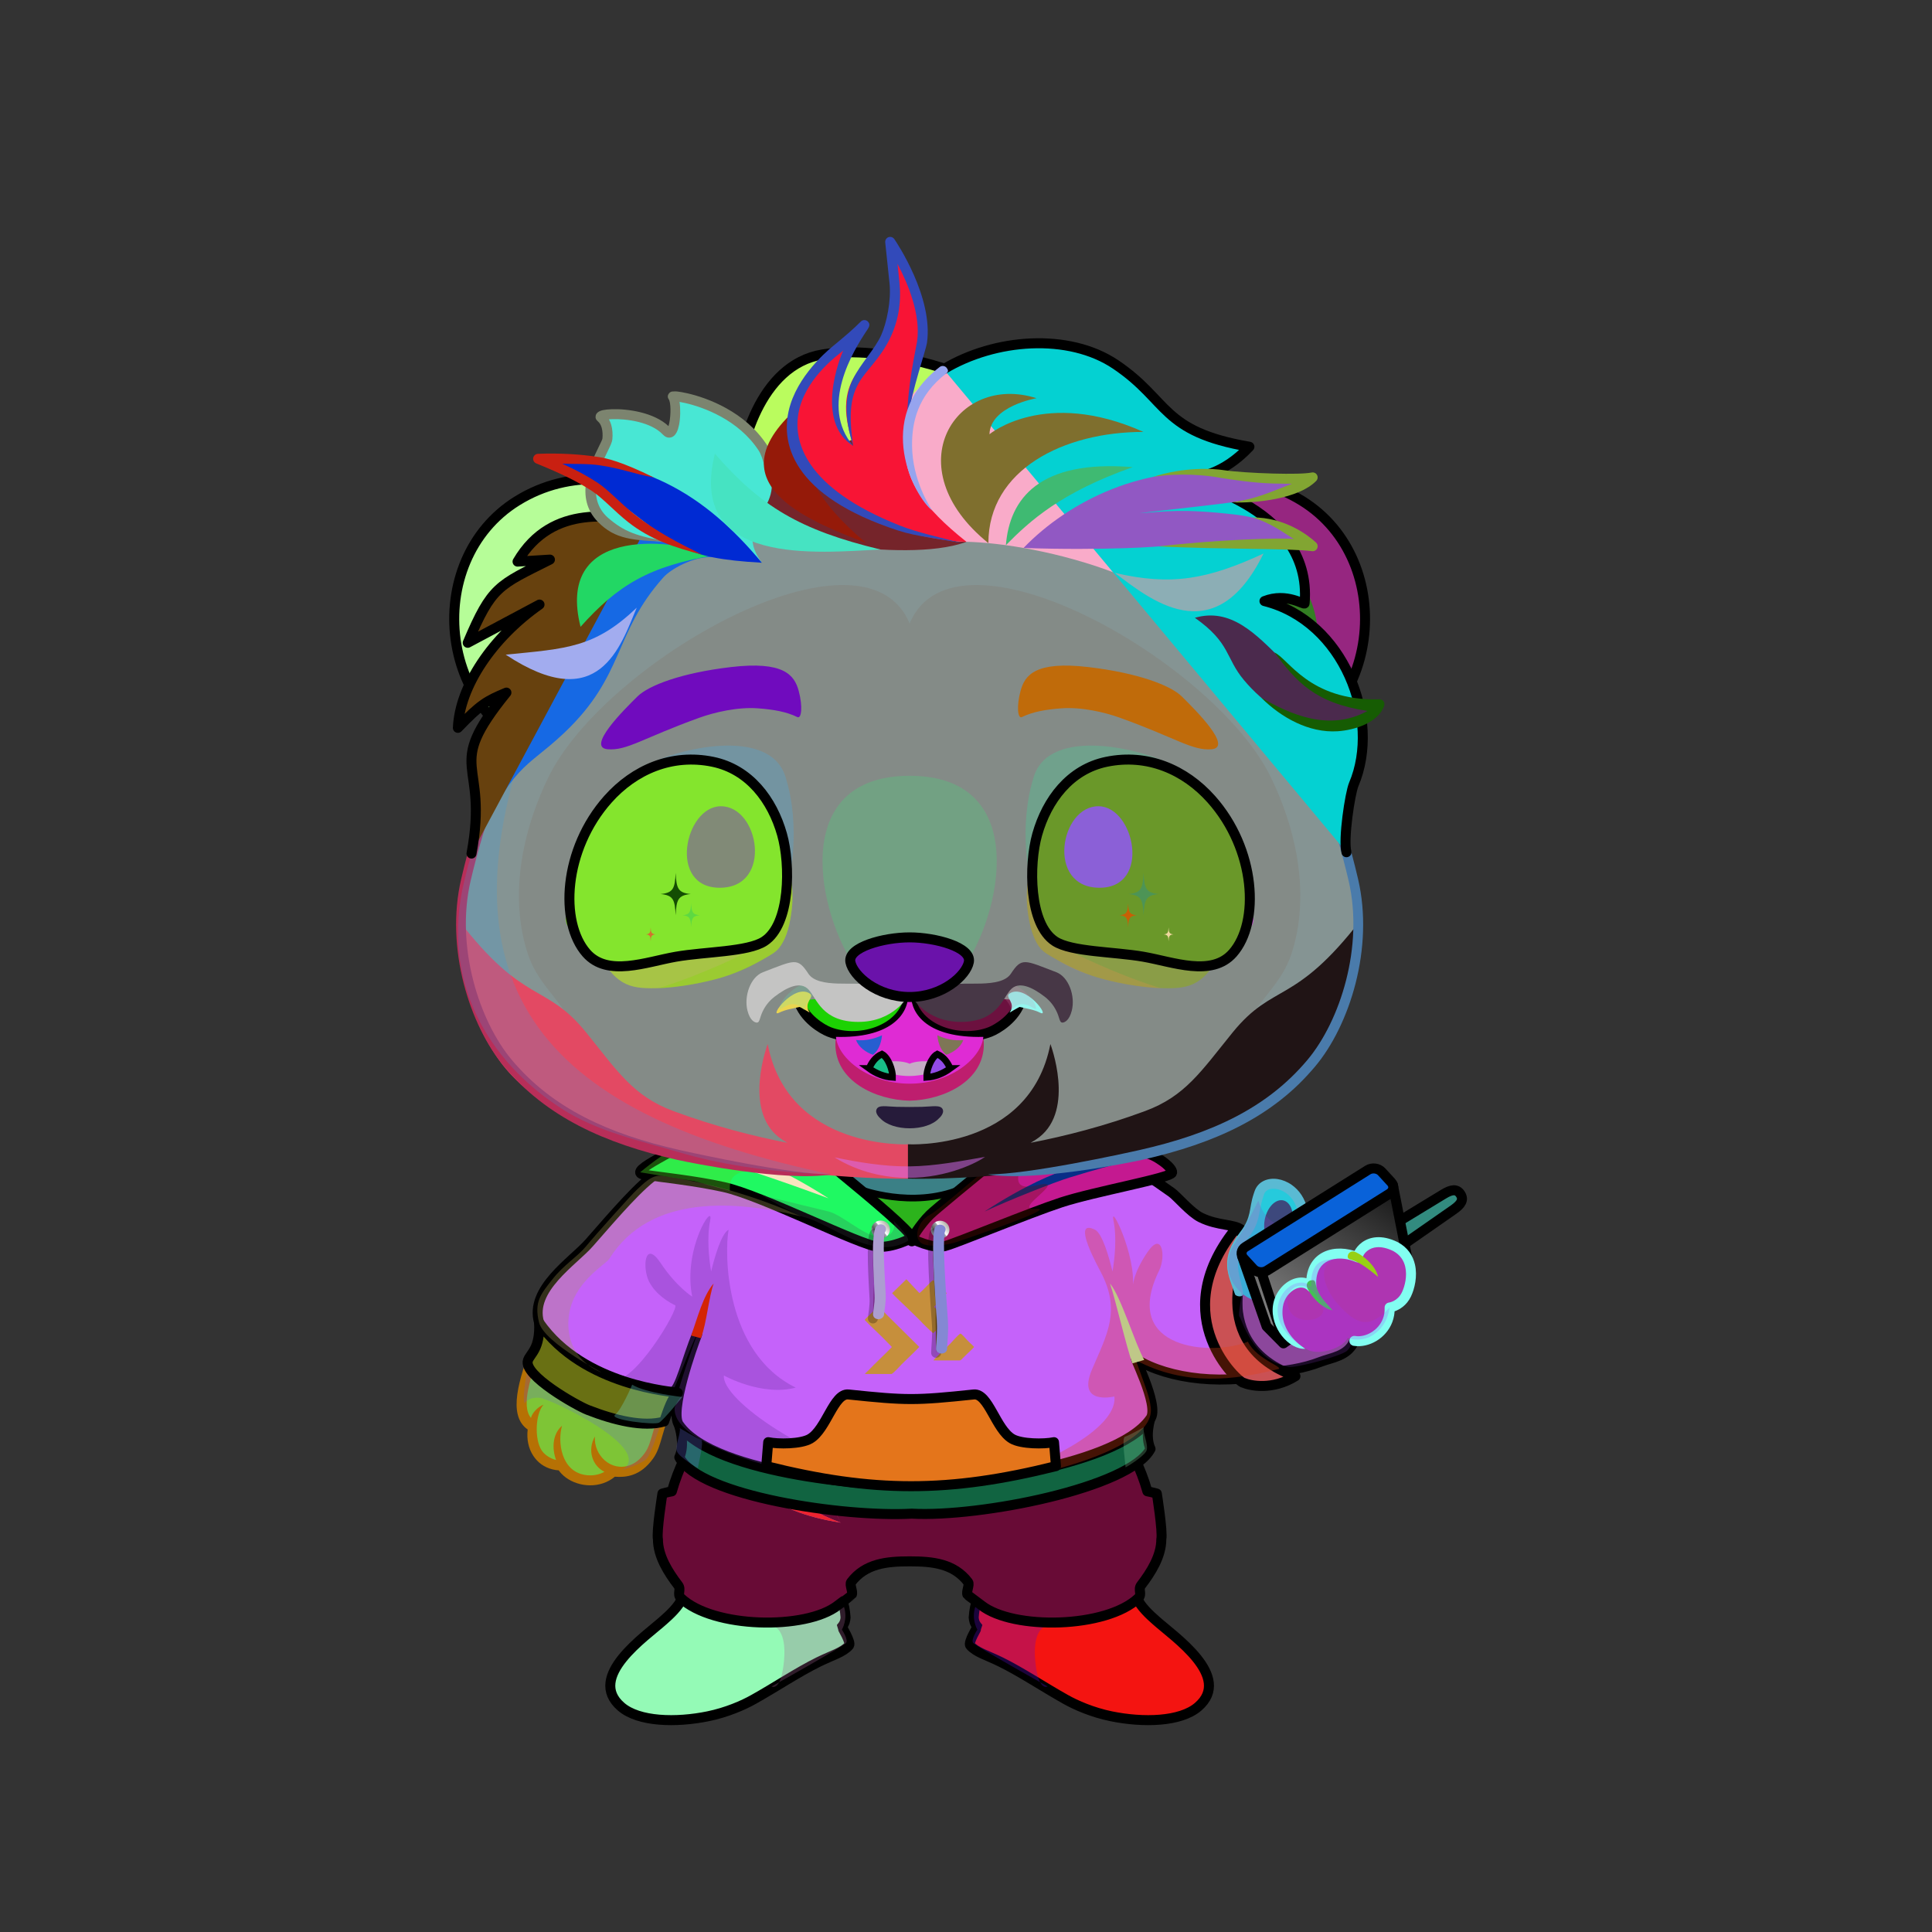 <?xml version="1.0" encoding="UTF-8"?><!DOCTYPE svg PUBLIC "-//W3C//DTD SVG 1.1//EN" "http://www.w3.org/Graphics/SVG/1.1/DTD/svg11.dtd"><!-- Creator: CorelDRAW 2017 --><svg xmlns="http://www.w3.org/2000/svg" xmlns:xlink="http://www.w3.org/1999/xlink" xml:space="preserve" width="290mm" height="290mm" version="1.1" style="shape-rendering:geometricPrecision; text-rendering:geometricPrecision; image-rendering:optimizeQuality; fill-rule:evenodd; clip-rule:evenodd" viewBox="0 0 29000 29000">
 <rect x="0" y="0" width="29000" height="29000" fill="#333333" stroke="none"/>
 <defs>
  <style type="text/css">
   <![CDATA[
    .str9 {stroke:black;stroke-width:150;stroke-linecap:round;stroke-linejoin:round;stroke-miterlimit:22.926;stroke-opacity:0.259}
    .str1 {stroke:black;stroke-width:100;stroke-miterlimit:22.926}
    .str3 {stroke:black;stroke-width:150;stroke-miterlimit:22.926}
    .str7 {stroke:black;stroke-width:150;stroke-miterlimit:22.926}
    .str5 {stroke:black;stroke-width:76.64;stroke-miterlimit:22.926}
    .str4 {stroke:black;stroke-width:76.64;stroke-linejoin:round;stroke-miterlimit:22.926}
    .str0 {stroke:#88A0CF;stroke-width:75;stroke-linecap:round;stroke-miterlimit:22.926}
    .str8 {stroke:black;stroke-width:100;stroke-linecap:round;stroke-linejoin:round;stroke-miterlimit:22.926}
    .str2 {stroke:#88A0CF;stroke-width:75;stroke-linecap:round;stroke-linejoin:round;stroke-miterlimit:22.926}
    .str6 {stroke:black;stroke-width:150;stroke-linecap:round;stroke-linejoin:round;stroke-miterlimit:22.926}
    .str10 {stroke:black;stroke-width:150;stroke-linecap:round;stroke-linejoin:round;stroke-miterlimit:22.926}
    .fil4 {fill:none}
    .fil32 {fill:none}
    .fil35 {fill:black}
    .fil1 {fill:#08152E}
    .fil41 {fill:#A16A6A}
    .fil15 {fill:#F3C099}
    .fil29 {fill:#FEFEFE}
    .fil70 {fill:white}
    .fil26 {fill:black;fill-rule:nonzero}
    .fil16 {fill:black;fill-rule:nonzero}
    .fil37 {fill:white;fill-opacity:0.188}
    .fil14 {fill:black;fill-opacity:0.2}
    .fil22 {fill:white;fill-opacity:0.2}
    .fil28 {fill:black;fill-opacity:0.212}
    .fil53 {fill:white;fill-opacity:0.231}
    .fil65 {fill:black;fill-opacity:0.251}
    .fil12 {fill:#010005;fill-opacity:0.251}
    .fil40 {fill:black;fill-opacity:0.259}
    .fil56 {fill:white;fill-opacity:0.259}
    .fil6 {fill:black;fill-opacity:0.302}
    .fil66 {fill:black;fill-rule:nonzero;fill-opacity:0.302}
    .fil27 {fill:black;fill-opacity:0.322}
    .fil13 {fill:#010005;fill-opacity:0.349}
    .fil38 {fill:black;fill-opacity:0.38}
    .fil43 {fill:white;fill-rule:nonzero;fill-opacity:0.431}
    .fil47 {fill:white;fill-rule:nonzero;fill-opacity:0.471}
    .fil71 {fill:#DBE5FF;fill-opacity:0.49}
    .fil69 {fill:black;fill-opacity:0.502}
    .fil57 {fill:black;fill-opacity:0.51}
    .fil79 {fill:#8F6342}
    .fil10 {fill:url(#id0)}
    .fil82 {fill:url(#id1)}
    .fil83 {fill:url(#id2)}
    .fil18 {fill:url(#id3)}
    .fil97 {fill:url(#id4)}
    .fil51 {fill:url(#id5)}
    .fil5 {fill:url(#id6)}
    .fil50 {fill:url(#id7)}
    .fil48 {fill:url(#id8)}
    .fil49 {fill:url(#id9)}
    .fil20 {fill:url(#id10)}
    .fil94 {fill:url(#id11)}
    .fil81 {fill:url(#id12)}
    .fil87 {fill:url(#id13)}
    .fil36 {fill:url(#id14)}
    .fil80 {fill:url(#id15)}
    .fil59 {fill:url(#id16)}
    .fil61 {fill:url(#id17)}
    .fil54 {fill:url(#id18)}
    .fil86 {fill:url(#id19)}
    .fil78 {fill:url(#id20)}
    .fil52 {fill:url(#id21)}
    .fil89 {fill:url(#id22)}
    .fil72 {fill:url(#id23)}
    .fil95 {fill:url(#id24)}
    .fil55 {fill:url(#id25)}
    .fil88 {fill:url(#id26)}
    .fil21 {fill:url(#id27)}
    .fil46 {fill:url(#id28)}
    .fil76 {fill:url(#id29)}
    .fil24 {fill:url(#id30)}
    .fil33 {fill:url(#id31)}
    .fil25 {fill:url(#id32)}
    .fil90 {fill:url(#id33)}
    .fil19 {fill:url(#id34)}
    .fil34 {fill:url(#id35)}
    .fil92 {fill:url(#id36)}
    .fil85 {fill:url(#id37)}
    .fil93 {fill:url(#id38)}
    .fil73 {fill:url(#id39)}
    .fil17 {fill:url(#id40)}
    .fil74 {fill:url(#id41)}
    .fil58 {fill:url(#id42)}
    .fil60 {fill:url(#id43)}
    .fil42 {fill:url(#id44)}
    .fil91 {fill:url(#id45)}
    .fil23 {fill:url(#id46)}
    .fil45 {fill:url(#id47)}
    .fil44 {fill:url(#id48)}
    .fil11 {fill:url(#id49)}
    .fil75 {fill:url(#id50)}
    .fil68 {fill:url(#id51)}
    .fil96 {fill:url(#id52)}
    .fil84 {fill:url(#id53)}
    .fil64 {fill:url(#id54)}
    .fil39 {fill:url(#id55)}
    .fil62 {fill:url(#id56)}
    .fil63 {fill:url(#id57)}
    .fil67 {fill:url(#id58)}
    .fil30 {fill:url(#id59)}
    .fil31 {fill:url(#id60)}
    .fil2 {fill:url(#id61)}
    .fil8 {fill:url(#id62)}
    .fil7 {fill:url(#id63)}
    .fil0 {fill:url(#id64)}
    .fil77 {fill:url(#id65)}
    .fil9 {fill:url(#id66)}
    .fil3 {fill:url(#id67)}
   ]]>
  </style>
  <linearGradient id="id0" gradientUnits="userSpaceOnUse" x1="11883.04" y1="24247.78" x2="11217.37" y2="25104.83">
   <stop offset="0" style="stop-opacity:1; stop-color:#999DA6"/>
   <stop offset="1" style="stop-opacity:1; stop-color:white"/>
  </linearGradient>
  <linearGradient id="id1" gradientUnits="userSpaceOnUse" x1="13653.83" y1="14070.36" x2="13653.83" y2="14965.13">
   <stop offset="0" style="stop-opacity:1; stop-color:#FFCCCC"/>
   <stop offset="1" style="stop-opacity:1; stop-color:#4D1C0F"/>
  </linearGradient>
  <linearGradient id="id2" gradientUnits="userSpaceOnUse" x1="12835.09" y1="8254.56" x2="13126.1" y2="5292.07">
   <stop offset="0" style="stop-opacity:1; stop-color:#382417"/>
   <stop offset="1" style="stop-opacity:1; stop-color:#7B5538"/>
  </linearGradient>
  <linearGradient id="id3" gradientUnits="userSpaceOnUse" x1="13653.83" y1="22355.13" x2="13653.83" y2="17442.01">
   <stop offset="0" style="stop-opacity:1; stop-color:#FDCEA8"/>
   <stop offset="1" style="stop-opacity:1; stop-color:#BF7D4F"/>
  </linearGradient>
  <linearGradient id="id4" gradientUnits="userSpaceOnUse" xlink:href="#id2" x1="18077.58" y1="10532.2" x2="20563.83" y2="9594.99">
  </linearGradient>
  <linearGradient id="id5" gradientUnits="userSpaceOnUse" xlink:href="#id1" x1="18294.4" y1="8035.24" x2="18294.4" y2="11081.03">
  </linearGradient>
  <linearGradient id="id6" gradientUnits="userSpaceOnUse" xlink:href="#id0" x1="15424.62" y1="24247.78" x2="16090.29" y2="25104.83">
  </linearGradient>
  <linearGradient id="id7" gradientUnits="userSpaceOnUse" x1="18347.95" y1="7191.52" x2="18347.95" y2="11425.25">
   <stop offset="0" style="stop-opacity:1; stop-color:#FDCEA8"/>
   <stop offset="0.651" style="stop-opacity:1; stop-color:#D59C73"/>
   <stop offset="1" style="stop-opacity:1; stop-color:#BF7D4F"/>
  </linearGradient>
  <linearGradient id="id8" gradientUnits="userSpaceOnUse" xlink:href="#id7" x1="8959.71" y1="7191.52" x2="8959.71" y2="11425.25">
  </linearGradient>
  <linearGradient id="id9" gradientUnits="userSpaceOnUse" xlink:href="#id1" x1="9013.26" y1="8035.24" x2="9013.26" y2="11081.03">
  </linearGradient>
  <linearGradient id="id10" gradientUnits="userSpaceOnUse" x1="14000.06" y1="21197.24" x2="13466.47" y2="22811.63">
   <stop offset="0" style="stop-opacity:1; stop-color:#514F4F"/>
   <stop offset="0.478" style="stop-opacity:1; stop-color:#363535"/>
   <stop offset="1" style="stop-opacity:1; stop-color:#171717"/>
  </linearGradient>
  <linearGradient id="id11" gradientUnits="userSpaceOnUse" x1="11133.11" y1="8252.63" x2="8379.81" y2="7077.13">
   <stop offset="0" style="stop-opacity:1; stop-color:#573620"/>
   <stop offset="1" style="stop-opacity:1; stop-color:#9E714F"/>
  </linearGradient>
  <linearGradient id="id12" gradientUnits="userSpaceOnUse" xlink:href="#id11" x1="14114.43" y1="15512.32" x2="15665.53" y2="14279.44">
  </linearGradient>
  <linearGradient id="id13" gradientUnits="userSpaceOnUse" x1="14687.49" y1="6305.83" x2="11680.32" y2="5457.09">
   <stop offset="0" style="stop-opacity:1; stop-color:#573620"/>
   <stop offset="0.51" style="stop-opacity:1; stop-color:#8C6243"/>
   <stop offset="1" style="stop-opacity:1; stop-color:#BF8254"/>
  </linearGradient>
  <linearGradient id="id14" gradientUnits="userSpaceOnUse" x1="14008.71" y1="20925.45" x2="13343.08" y2="22313.67">
   <stop offset="0" style="stop-opacity:1; stop-color:#545454"/>
   <stop offset="0.62" style="stop-opacity:1; stop-color:#363535"/>
   <stop offset="1" style="stop-opacity:1; stop-color:#171717"/>
  </linearGradient>
  <linearGradient id="id15" gradientUnits="userSpaceOnUse" xlink:href="#id11" x1="13193.23" y1="15512.32" x2="11642.13" y2="14279.44">
  </linearGradient>
  <linearGradient id="id16" gradientUnits="userSpaceOnUse" xlink:href="#id11" x1="16387.3" y1="14338.52" x2="16598.36" y2="13770.08">
  </linearGradient>
  <linearGradient id="id17" gradientUnits="userSpaceOnUse" xlink:href="#id11" x1="10709.3" y1="14338.52" x2="10920.36" y2="13770.08">
  </linearGradient>
  <linearGradient id="id18" gradientUnits="userSpaceOnUse" xlink:href="#id11" x1="13051.59" y1="17194.42" x2="7480.08" y2="14305.85">
  </linearGradient>
  <linearGradient id="id19" gradientUnits="userSpaceOnUse" xlink:href="#id2" x1="10059.2" y1="8437.79" x2="10394.48" y2="5957.31">
  </linearGradient>
  <linearGradient id="id20" gradientUnits="userSpaceOnUse" x1="13641.3" y1="16151.8" x2="13667.04" y2="15928.59">
   <stop offset="0" style="stop-opacity:1; stop-color:#FF9999"/>
   <stop offset="1" style="stop-opacity:1; stop-color:#CF7A7A"/>
  </linearGradient>
  <linearGradient id="id21" gradientUnits="userSpaceOnUse" x1="13660.53" y1="7273.2" x2="13660.53" y2="17643.81">
   <stop offset="0" style="stop-opacity:1; stop-color:#FDCEA8"/>
   <stop offset="0.651" style="stop-opacity:1; stop-color:#E6A78A"/>
   <stop offset="1" style="stop-opacity:1; stop-color:#BF7D4F"/>
  </linearGradient>
  <linearGradient id="id22" gradientUnits="userSpaceOnUse" xlink:href="#id11" x1="15522.5" y1="8109.22" x2="16578.73" y2="7071.62">
  </linearGradient>
  <linearGradient id="id23" gradientUnits="userSpaceOnUse" x1="17100.1" y1="11776.81" x2="16575.04" y2="13928.45">
   <stop offset="0" style="stop-opacity:1; stop-color:black"/>
   <stop offset="0.4" style="stop-opacity:1; stop-color:black"/>
   <stop offset="1" style="stop-opacity:1; stop-color:#1A5263"/>
  </linearGradient>
  <linearGradient id="id24" gradientUnits="userSpaceOnUse" xlink:href="#id11" x1="13071.22" y1="7933.18" x2="10815.94" y2="7158.18">
  </linearGradient>
  <linearGradient id="id25" gradientUnits="userSpaceOnUse" xlink:href="#id11" x1="14232.48" y1="17194.78" x2="19825.69" y2="14306.74">
  </linearGradient>
  <linearGradient id="id26" gradientUnits="userSpaceOnUse" x1="15373.91" y1="8135.68" x2="15914.25" y2="5929.73">
   <stop offset="0" style="stop-opacity:1; stop-color:#573620"/>
   <stop offset="0.459" style="stop-opacity:1; stop-color:#895F41"/>
   <stop offset="1" style="stop-opacity:1; stop-color:#B08666"/>
  </linearGradient>
  <linearGradient id="id27" gradientUnits="userSpaceOnUse" xlink:href="#id10" x1="15177.24" y1="17520.62" x2="12109.66" y2="21861.46">
  </linearGradient>
  <linearGradient id="id28" gradientUnits="userSpaceOnUse" x1="19858.54" y1="17546.95" x2="19691.25" y2="19087.87">
   <stop offset="0" style="stop-opacity:1; stop-color:#333333"/>
   <stop offset="1" style="stop-opacity:1; stop-color:gray"/>
  </linearGradient>
  <linearGradient id="id29" gradientUnits="userSpaceOnUse" xlink:href="#id23" x1="10207.56" y1="11776.81" x2="10732.62" y2="13928.45">
  </linearGradient>
  <linearGradient id="id30" gradientUnits="userSpaceOnUse" xlink:href="#id10" x1="12691.55" y1="17077.36" x2="10604.03" y2="18172.01">
  </linearGradient>
  <linearGradient id="id31" gradientUnits="userSpaceOnUse" xlink:href="#id14" x1="14216.38" y1="19343.97" x2="14022.7" y2="19355.51">
  </linearGradient>
  <linearGradient id="id32" gradientUnits="userSpaceOnUse" xlink:href="#id10" x1="16370.23" y1="16841.42" x2="14910.99" y2="18408.04">
  </linearGradient>
  <linearGradient id="id33" gradientUnits="userSpaceOnUse" xlink:href="#id11" x1="16875.51" y1="8566.91" x2="18225.63" y2="6769.21">
  </linearGradient>
  <linearGradient id="id34" gradientUnits="userSpaceOnUse" x1="13970.43" y1="17976.06" x2="13504.13" y2="18789.3">
   <stop offset="0" style="stop-opacity:1; stop-color:#E0DDDD"/>
   <stop offset="1" style="stop-opacity:1; stop-color:#3D3D3D"/>
  </linearGradient>
  <linearGradient id="id35" gradientUnits="userSpaceOnUse" xlink:href="#id14" x1="13296.85" y1="19082.94" x2="13104.52" y2="19096.23">
  </linearGradient>
  <linearGradient id="id36" gradientUnits="userSpaceOnUse" x1="9071.64" y1="8930.93" x2="8084.21" y2="10070.08">
   <stop offset="0" style="stop-opacity:1; stop-color:#573620"/>
   <stop offset="1" style="stop-opacity:1; stop-color:#704E35"/>
  </linearGradient>
  <linearGradient id="id37" gradientUnits="userSpaceOnUse" x1="8560.02" y1="10500.09" x2="8850.03" y2="7702.82">
   <stop offset="0" style="stop-opacity:1; stop-color:#1C1109"/>
   <stop offset="1" style="stop-opacity:1; stop-color:#7B5538"/>
  </linearGradient>
  <linearGradient id="id38" gradientUnits="userSpaceOnUse" xlink:href="#id2" x1="17442.53" y1="9085.69" x2="18271.76" y2="7866.56">
  </linearGradient>
  <linearGradient id="id39" gradientUnits="userSpaceOnUse" x1="9227.06" y1="14660.35" x2="11673.06" y2="13254.62">
   <stop offset="0" style="stop-opacity:1; stop-color:#E7B69E"/>
   <stop offset="1" style="stop-opacity:1; stop-color:#BF7D4F"/>
  </linearGradient>
  <linearGradient id="id40" gradientUnits="userSpaceOnUse" x1="20213.49" y1="19067.88" x2="14821.98" y2="19113.37">
   <stop offset="0" style="stop-opacity:1; stop-color:#FDCEA8"/>
   <stop offset="0.11" style="stop-opacity:1; stop-color:#FACAA4"/>
   <stop offset="0.741" style="stop-opacity:1; stop-color:#C58558"/>
   <stop offset="1" style="stop-opacity:1; stop-color:#BF7D4F"/>
  </linearGradient>
  <linearGradient id="id41" gradientUnits="userSpaceOnUse" x1="10444.36" y1="14395.35" x2="9785.44" y2="11496.39">
   <stop offset="0" style="stop-opacity:1; stop-color:#2A8CA2"/>
   <stop offset="1" style="stop-opacity:1; stop-color:black"/>
  </linearGradient>
  <linearGradient id="id42" gradientUnits="userSpaceOnUse" xlink:href="#id39" x1="17974.12" y1="12840.73" x2="16536.01" y2="15037.37">
  </linearGradient>
  <linearGradient id="id43" gradientUnits="userSpaceOnUse" xlink:href="#id39" x1="9333.54" y1="12840.73" x2="10771.65" y2="15037.37">
  </linearGradient>
  <linearGradient id="id44" gradientUnits="userSpaceOnUse" x1="21230.4" y1="17793.43" x2="21009.32" y2="19100.19">
   <stop offset="0" style="stop-opacity:1; stop-color:#1F1F1F"/>
   <stop offset="1" style="stop-opacity:1; stop-color:gray"/>
  </linearGradient>
  <linearGradient id="id45" gradientUnits="userSpaceOnUse" xlink:href="#id11" x1="10573.72" y1="8423.61" x2="8835.91" y2="9217.66">
  </linearGradient>
  <linearGradient id="id46" gradientUnits="userSpaceOnUse" xlink:href="#id10" x1="18437.25" y1="19132.48" x2="19251.84" y2="20192.49">
  </linearGradient>
  <linearGradient id="id47" gradientUnits="userSpaceOnUse" xlink:href="#id44" x1="20737.38" y1="17938.49" x2="19446.2" y2="19992.5">
  </linearGradient>
  <linearGradient id="id48" gradientUnits="userSpaceOnUse" xlink:href="#id44" x1="20662.45" y1="17922.66" x2="19167.77" y2="19897.44">
  </linearGradient>
  <linearGradient id="id49" gradientUnits="userSpaceOnUse" x1="12498.07" y1="21024.68" x2="11046.44" y2="24275.48">
   <stop offset="0" style="stop-opacity:1; stop-color:#6AA0C6"/>
   <stop offset="0.412" style="stop-opacity:1; stop-color:#538CBB"/>
   <stop offset="1" style="stop-opacity:1; stop-color:#235A7F"/>
  </linearGradient>
  <linearGradient id="id50" gradientUnits="userSpaceOnUse" x1="8782.16" y1="13929.15" x2="11674.28" y2="13929.15">
   <stop offset="0" style="stop-opacity:1; stop-color:#2A8CA2"/>
   <stop offset="0.502" style="stop-opacity:1; stop-color:#82E2FF"/>
   <stop offset="1" style="stop-opacity:1; stop-color:#2A8CA2"/>
  </linearGradient>
  <linearGradient id="id51" gradientUnits="userSpaceOnUse" xlink:href="#id50" x1="15691.23" y1="13929.15" x2="18583.35" y2="13929.15">
  </linearGradient>
  <linearGradient id="id52" gradientUnits="userSpaceOnUse" xlink:href="#id11" x1="12924.62" y1="7946.47" x2="11923" y2="6390.02">
  </linearGradient>
  <linearGradient id="id53" gradientUnits="userSpaceOnUse" xlink:href="#id37" x1="16297" y1="9165.45" x2="16595.65" y2="5151.03">
  </linearGradient>
  <linearGradient id="id54" gradientUnits="userSpaceOnUse" xlink:href="#id39" x1="18080.6" y1="14660.35" x2="15634.6" y2="13254.62">
  </linearGradient>
  <linearGradient id="id55" gradientUnits="userSpaceOnUse" xlink:href="#id10" x1="8357.7" y1="20352.77" x2="9710.78" y2="20833.65">
  </linearGradient>
  <linearGradient id="id56" gradientUnits="userSpaceOnUse" x1="9461.17" y1="11062.24" x2="10646.26" y2="10198.1">
   <stop offset="0" style="stop-opacity:1; stop-color:#2A1B10"/>
   <stop offset="1" style="stop-opacity:1; stop-color:#68482F"/>
  </linearGradient>
  <linearGradient id="id57" gradientUnits="userSpaceOnUse" xlink:href="#id56" x1="17846.49" y1="11062.24" x2="16661.4" y2="10198.1">
  </linearGradient>
  <linearGradient id="id58" gradientUnits="userSpaceOnUse" xlink:href="#id41" x1="16863.3" y1="14395.35" x2="17522.22" y2="11496.39">
  </linearGradient>
  <linearGradient id="id59" gradientUnits="userSpaceOnUse" x1="14017.33" y1="18534.44" x2="14207.5" y2="18381.73">
   <stop offset="0" style="stop-opacity:1; stop-color:#9BA0B0"/>
   <stop offset="0.212" style="stop-opacity:1; stop-color:#5C5C5C"/>
   <stop offset="0.522" style="stop-opacity:1; stop-color:#9CA0A8"/>
   <stop offset="0.588" style="stop-opacity:1; stop-color:white"/>
   <stop offset="1" style="stop-opacity:1; stop-color:#B8B7AF"/>
  </linearGradient>
  <linearGradient id="id60" gradientUnits="userSpaceOnUse" xlink:href="#id59" x1="13124.51" y1="18531.61" x2="13314.69" y2="18378.9">
  </linearGradient>
  <linearGradient id="id61" gradientUnits="userSpaceOnUse" x1="17688.98" y1="25182.78" x2="15024.49" y2="24487.47">
   <stop offset="0" style="stop-opacity:1; stop-color:#546B96"/>
   <stop offset="0.412" style="stop-opacity:1; stop-color:#3A4760"/>
   <stop offset="0.839" style="stop-opacity:1; stop-color:#222A39"/>
   <stop offset="1" style="stop-opacity:1; stop-color:#1B212D"/>
  </linearGradient>
  <linearGradient id="id62" gradientUnits="userSpaceOnUse" xlink:href="#id61" x1="9618.68" y1="25182.78" x2="12283.17" y2="24487.47">
  </linearGradient>
  <radialGradient id="id63" gradientUnits="userSpaceOnUse" gradientTransform="matrix(-0.181 -0.884 0.884 -0.181 -9951 38344)" cx="10183.46" cy="24849.87" r="1773.83" fx="10183.46" fy="24849.87">
   <stop offset="0" style="stop-opacity:1; stop-color:#546B96"/>
   <stop offset="0.42" style="stop-opacity:1; stop-color:#283142"/>
   <stop offset="1" style="stop-opacity:1; stop-color:#1B212D"/>
  </radialGradient>
  <radialGradient id="id64" gradientUnits="userSpaceOnUse" gradientTransform="matrix(0.181 -0.884 -0.884 -0.181 36005 44481)" xlink:href="#id63" cx="17124.2" cy="24849.87" r="1773.83" fx="17124.2" fy="24849.87">
  </radialGradient>
  <linearGradient id="id65" gradientUnits="userSpaceOnUse" x1="13650.63" y1="15563.64" x2="13650.63" y2="16522.54">
   <stop offset="0" style="stop-opacity:1; stop-color:#F3BEBB"/>
   <stop offset="1" style="stop-opacity:1; stop-color:#A3604E"/>
  </linearGradient>
  <radialGradient id="id66" gradientUnits="userSpaceOnUse" gradientTransform="matrix(1.316 -0 -0 0.55 -3284 11457)" cx="10398.37" cy="25482.23" r="1343.14" fx="10398.37" fy="25482.23">
   <stop offset="0" style="stop-opacity:1; stop-color:#FEFEFE"/>
   <stop offset="0.49" style="stop-opacity:1; stop-color:#D0D0D0"/>
   <stop offset="1" style="stop-opacity:1; stop-color:#878787"/>
  </radialGradient>
  <radialGradient id="id67" gradientUnits="userSpaceOnUse" gradientTransform="matrix(-1.316 -0 -0 0.55 39158 11457)" xlink:href="#id66" cx="16909.29" cy="25482.23" r="1343.14" fx="16909.29" fy="25482.23">
  </radialGradient>
 </defs>
 <g id="Shoes">
  <g id="_2183548833744">
   <path class="fil0" d="M16722.5 23882.25c106.1,34.1 242.52,83.36 394.09,174.32 87.16,53.06 157.26,165.86 244.42,241.64 243.81,220.17 751.5,657.58 756.51,1012.35 1.07,76.05 -51.42,209.86 -94.33,271.92 -211.63,306.05 -880.9,262.63 -1202.16,232.4 -132.63,-11.36 -503.99,-53.05 -829.89,-250.09 -41.68,-26.53 -155.36,-98.53 -284.21,-193.26 -79.58,-56.84 -109.9,-83.36 -238.74,-181.9 -79.58,-60.64 -147.79,-113.68 -212.21,-159.16 -295.58,-204.63 -397.9,-208.42 -522.94,-352.41 -45.48,-49.26 -102.32,-132.64 -147.79,-257.68 -56.84,-416.84 56.84,-606.31 132.63,-689.68 325.9,-375.18 1144.42,-117.5 2004.62,151.55z" style="fill:#e813a8"/>
   <path class="fil1" d="M16440.35 24594.74c20.48,0 40.96,-9.44 54.61,-28.33 130.81,-177.47 339.29,-299.13 479.26,-445.13 23.88,-25.19 23.88,-66.12 -3.4,-88.16 -27.31,-22.04 -68.25,-22.04 -95.55,3.14 -140.4,145.73 -365.85,286.38 -489.51,460.88 -20.48,28.34 -13.65,69.27 17.06,88.16 10.23,6.29 23.88,9.44 37.53,9.44z" style="fill:#1e21e2"/>
   <path class="fil1" d="M17208.19 24390.07c27.31,0 54.61,-18.89 64.84,-44.08 10.24,-34.64 -10.23,-69.27 -44.36,-78.72 -224.19,-60.35 -746.91,-65.35 -984.28,-38.53 -37.54,3.14 -64.84,34.63 -58.03,69.27 3.42,34.63 37.55,59.82 75.09,56.68 228.24,-22.38 723.73,-24.37 936.48,35.38 -3.39,0 3.44,0 10.26,0z" style="fill:#805f18"/>
   <path class="fil1" d="M16774.03 24848.9c20.48,0 40.96,-9.45 54.63,-28.34 58.01,-78.71 111.39,-125.25 172.81,-200.81 71.67,-88.16 177.6,-169.09 256.09,-250.96 23.9,-25.19 23.9,-66.11 -3.39,-88.16 -27.34,-22.03 -68.26,-22.03 -95.56,3.14 -81.89,85.02 -187.84,169.1 -262.92,260.42 -64.84,78.72 -118.22,125.25 -176.25,207.1 -20.48,28.34 -13.64,69.27 17.07,88.16 10.22,6.29 23.89,9.45 37.52,9.45z" style="fill:#d2e67b"/>
   <path class="fil1" d="M16771.23 24710.27c-33.83,8.83 -54.59,44.76 -42.91,78.88 3.91,11.36 12.44,22.48 22.97,31.15 15.81,13.04 25.51,29.48 48.07,23.59 94.81,-23.86 240.6,-60.29 336.05,-79.55 111.37,-22.47 315.34,-49.23 427.99,-62.5 34.44,-4.26 60.47,-35.83 53.43,-70.2 -7.08,-34.37 -38.67,-60.4 -75.74,-58.34 -117.27,13.54 -323.25,42.73 -439.27,65.45 -100.11,19.52 -233.77,45.22 -330.59,71.52z" style="fill:#b1e15a"/>
   <path class="fil1" d="M17572.65 24663.82c27.3,0 15.79,-6.29 26.02,-31.49 10.23,-34.63 -10.23,-69.26 -44.36,-78.72 -163.81,-44.08 -334.44,-75.56 -501.67,-88.16 -170.63,-12.59 -452.26,-8.64 -619.49,10.26 -37.54,3.14 -64.84,34.63 -58,69.26 3.39,34.64 37.52,59.83 75.06,56.69 160.39,-15.74 444.46,-36.08 604.87,-23.49 160.37,12.6 323.44,32.99 480.39,77.08 -3.38,0 30.35,8.57 37.18,8.57z" style="fill:#c29fbd"/>
   <path class="fil2" d="M15457.87 24347.09c0,0 476.32,314.37 654.7,409.04 58.09,30.83 175.18,94.58 244.82,125.27 39.37,17.36 27.08,149.9 49.42,234.67 9.38,35.59 51.81,49.86 66.71,57.21 79.62,39.29 81.92,-84.9 269.77,-103.6 14.93,-1.49 1065.41,287.23 1115.04,-192.41 15.63,-151.14 198.24,236.09 193.34,286.92 -47.85,496.08 -1189.54,346.73 -1189.54,346.73 0,0 -375.19,-58.35 -541.66,-128.35 -166.47,-70 -852.21,-528.13 -912.17,-544.79 -27.89,-7.75 -177.11,-83.31 -329.9,-165.12 -247.81,-132.7 -478.91,-203.12 -444.19,-540.16 17,-165.05 846.97,54.53 823.66,214.59z" style="fill:#cc790f"/>
   <path class="fil3" d="M16454.29 25435.83c-75.8,-26.52 -147.8,-56.84 -208.42,-90.94 -280.42,-174.32 -590.94,-337.57 -875.13,-511.87 -454.63,-177.89 -703.05,-425.71 -758.96,-518.76 0,41.49 -54.53,276.48 -28.04,314.34 180.82,264.3 460.09,267.7 721.51,424.63 284.22,174.31 564.63,352.41 852.63,530.51 83.36,49.26 162.94,79.58 246.32,109.9 83.36,26.52 170.52,49.26 253.89,64.42 170.52,30.32 348.64,41.68 522.94,30.32 228.89,-19.91 655.13,-40.59 820.13,-219.78 37.84,-41.1 94.07,-109.66 105.82,-182.48 17.54,-108.77 -25.09,-232.21 -62.87,-328.86 11.25,113.07 40.88,275.63 -193.39,383.54 -280.21,129.06 -520.75,115.81 -750.99,92.76 -234.26,-23.45 -425.75,-31.83 -645.44,-97.73z" style="fill:#36de0f"/>
   <path class="fil4 str0" d="M17807.88 24766.76c10.21,11.15 103.85,191.01 -34.36,282.15 -126.64,83.51 -473.18,128.94 -972.2,28.1 -79.41,-16.02 -176.82,27.33 -228.89,76.89 -24.24,23.07 -42.35,38.64 -98.91,19.38 -76.95,-26.21 -76.66,-85.93 -83.26,-146 -8.44,-76.77 8.2,-110.54 -50.64,-149.33 -25.96,-17.12 -54.93,-37.6 -112.67,-25.9 -115.11,23.34 -250.25,66.02 -473.01,193.82" style="fill:#8f2dc1"/>
   <path class="fil5" d="M15822.29 24335.44c62.9,26.85 125.8,53.71 188.7,80.56 -303.39,13.72 -572.98,126.05 -832.85,266.74 -62.9,-26.85 -125.8,-53.7 -188.7,-80.55 262.59,-147.02 532.33,-266.35 832.85,-266.75zm561.27 336.82c47.3,31.85 94.61,63.7 141.91,95.55 -277.56,47.12 -548.08,131.68 -758.62,249.36 -62.9,-26.85 -108.6,-65.6 -171.5,-92.45 228.47,-110.25 485.61,-198.68 788.21,-252.46zm-251.69 -191.57c44.5,32.75 89,65.49 133.5,98.24 -274.09,29.16 -531.8,117.6 -777.65,249.06 -62.9,-26.85 -125.8,-53.7 -188.7,-80.55 271.88,-137.79 546.85,-249.06 832.85,-266.75z" style="fill:#0427a5"/>
   <path class="fil4 str1" d="M17998.41 24973.2c0,0 176.22,390.15 -248.21,503.86 -427.2,111.75 -1124.99,66.13 -1528.73,-144.53 -310.74,-166.74 -516.01,-326.32 -917.69,-534.76 -237.41,-121.87 -648.27,-271.65 -688.33,-562.06" style="fill:#893a1b"/>
   <path class="fil4 str2" d="M15999.45 24382.76c0,0 349.18,259.46 556.17,415.74 197.16,148.85 586.36,146.41 820.42,112.87 259.94,-37.26 351.65,-122.25 267.67,-279.56" style="fill:#a93269"/>
   <path class="fil4 str3" d="M16733.87 23882.25c106.1,34.1 187.55,19.85 339.13,110.82 37.57,112.37 190.26,253.75 277.41,329.53 266.46,240.66 1159.46,843.31 633.96,1296.19 -264.64,228.06 -823.91,241.68 -1306.31,142.72 -277.05,-56.84 -527.86,-165.28 -685.21,-254.75 -313.97,-175.22 -664.32,-408.92 -973.44,-560.9 -204.19,-100.38 -366.82,-143.34 -455.6,-245.98 -37.9,-41.67 107.21,-277.47 107.21,-281.27 -46.6,-55.64 -51.81,-98.79 -55.6,-140.47 30.27,-441.71 246.68,-510.78 326.26,-594.14 337.26,-352.45 928.2,-74.59 1792.19,198.25z" style="fill:#f41411"/>
   <path class="fil6" d="M15683.5 24416.03c0,0 -189.3,53 -143.48,520.89 45.83,467.88 185.61,377.32 185.61,377.32 0,0 -1084.4,-606.26 -1119.26,-654.55 -34.86,-48.29 64.33,-198.4 64.33,-198.4 0,0 -98.17,-160.34 -27.17,-354.87 71.01,-194.53 -24.41,179.84 1039.97,309.61z" style="fill:#5a0fc8"/>
  </g>
  <g id="_2183548827568">
   <path class="fil7" d="M10585.16 23882.25c-106.1,34.1 -242.52,83.36 -394.09,174.32 -87.16,53.06 -157.26,165.86 -244.42,241.64 -243.81,220.17 -751.5,657.58 -756.51,1012.35 -1.07,76.05 51.42,209.86 94.33,271.92 211.63,306.05 880.9,262.63 1202.16,232.4 132.63,-11.36 503.99,-53.05 829.89,-250.09 41.68,-26.53 155.36,-98.53 284.21,-193.26 79.58,-56.84 109.9,-83.36 238.74,-181.9 79.58,-60.64 147.79,-113.68 212.21,-159.16 295.58,-204.63 397.9,-208.42 522.94,-352.41 45.48,-49.26 102.32,-132.64 147.79,-257.68 56.84,-416.84 -56.84,-606.31 -132.63,-689.68 -325.9,-375.18 -1144.42,-117.5 -2004.62,151.55z" style="fill:#cce1dc"/>
   <path class="fil1" d="M10867.31 24594.74c-20.48,0 -40.96,-9.44 -54.61,-28.33 -130.81,-177.47 -339.29,-299.13 -479.26,-445.13 -23.88,-25.19 -23.88,-66.12 3.4,-88.16 27.31,-22.04 68.25,-22.04 95.55,3.14 140.4,145.73 365.85,286.38 489.51,460.88 20.48,28.34 13.65,69.27 -17.06,88.16 -10.23,6.29 -23.88,9.44 -37.53,9.44z" style="fill:#ffc8bf"/>
   <path class="fil1" d="M10099.47 24390.07c-27.31,0 -54.61,-18.89 -64.84,-44.08 -10.24,-34.64 10.23,-69.27 44.36,-78.72 224.19,-60.35 746.91,-65.35 984.28,-38.53 37.54,3.14 64.84,34.63 58.03,69.27 -3.42,34.63 -37.55,59.82 -75.09,56.68 -228.24,-22.38 -723.73,-24.37 -936.48,35.38 3.39,0 -3.44,0 -10.26,0z" style="fill:#41136b"/>
   <path class="fil1" d="M10533.63 24848.9c-20.48,0 -40.96,-9.45 -54.63,-28.34 -58.01,-78.71 -111.39,-125.25 -172.81,-200.81 -71.67,-88.16 -177.6,-169.09 -256.09,-250.96 -23.9,-25.19 -23.9,-66.11 3.39,-88.16 27.34,-22.03 68.26,-22.03 95.56,3.14 81.89,85.02 187.84,169.1 262.92,260.42 64.84,78.72 118.22,125.25 176.25,207.1 20.48,28.34 13.64,69.27 -17.07,88.16 -10.22,6.29 -23.89,9.45 -37.52,9.45z" style="fill:#339e7a"/>
   <path class="fil1" d="M10536.43 24710.27c33.83,8.83 54.59,44.76 42.91,78.88 -3.91,11.36 -12.44,22.48 -22.97,31.15 -15.81,13.04 -25.51,29.48 -48.07,23.59 -94.81,-23.86 -240.6,-60.29 -336.05,-79.55 -111.37,-22.47 -315.34,-49.23 -427.99,-62.5 -34.44,-4.26 -60.47,-35.83 -53.43,-70.2 7.08,-34.37 38.67,-60.4 75.74,-58.34 117.27,13.54 323.25,42.73 439.27,65.45 100.11,19.52 233.77,45.22 330.59,71.52z" style="fill:#14bd59"/>
   <path class="fil1" d="M9735.01 24663.82c-27.3,0 -15.79,-6.29 -26.02,-31.49 -10.23,-34.63 10.23,-69.26 44.36,-78.72 163.81,-44.08 334.44,-75.56 501.67,-88.16 170.63,-12.59 452.26,-8.64 619.49,10.26 37.54,3.14 64.84,34.63 58,69.26 -3.39,34.64 -37.52,59.83 -75.06,56.69 -160.39,-15.74 -444.46,-36.08 -604.87,-23.49 -160.37,12.6 -323.44,32.99 -480.39,77.08 3.38,0 -30.35,8.57 -37.18,8.57z" style="fill:#170bff"/>
   <path class="fil8" d="M11849.79 24347.09c0,0 -476.32,314.37 -654.7,409.04 -58.09,30.83 -175.18,94.58 -244.82,125.27 -39.37,17.36 -27.08,149.9 -49.42,234.67 -9.38,35.59 -51.81,49.86 -66.71,57.21 -79.62,39.29 -81.92,-84.9 -269.77,-103.6 -14.93,-1.49 -1065.41,287.23 -1115.04,-192.41 -15.63,-151.14 -198.24,236.09 -193.34,286.92 47.85,496.08 1189.54,346.73 1189.54,346.73 0,0 375.19,-58.35 541.66,-128.35 166.47,-70 852.21,-528.13 912.17,-544.79 27.89,-7.75 177.11,-83.31 329.9,-165.12 247.81,-132.7 478.91,-203.12 444.19,-540.16 -17,-165.05 -846.97,54.53 -823.66,214.59z" style="fill:#1a52f7"/>
   <path class="fil9" d="M10853.37 25435.83c75.8,-26.52 147.8,-56.84 208.42,-90.94 280.42,-174.32 590.94,-337.57 875.13,-511.87 454.63,-177.89 703.05,-425.71 758.96,-518.76 0,41.49 54.53,276.48 28.04,314.34 -180.82,264.3 -460.09,267.7 -721.51,424.63 -284.22,174.31 -564.63,352.41 -852.63,530.51 -83.36,49.26 -162.94,79.58 -246.32,109.9 -83.36,26.52 -170.52,49.26 -253.89,64.42 -170.52,30.32 -348.64,41.68 -522.94,30.32 -228.89,-19.91 -655.13,-40.59 -820.13,-219.78 -37.84,-41.1 -94.07,-109.66 -105.82,-182.48 -17.54,-108.77 25.09,-232.21 62.87,-328.86 -11.25,113.07 -40.88,275.63 193.39,383.54 280.21,129.06 520.75,115.81 750.99,92.76 234.26,-23.45 425.75,-31.83 645.44,-97.73z" style="fill:#9f80e7"/>
   <path class="fil4 str0" d="M9499.78 24766.76c-10.21,11.15 -103.85,191.01 34.36,282.15 126.64,83.51 473.18,128.94 972.2,28.1 79.41,-16.02 176.82,27.33 228.89,76.89 24.24,23.07 42.35,38.64 98.91,19.38 76.95,-26.21 76.66,-85.93 83.26,-146 8.44,-76.77 -8.2,-110.54 50.64,-149.33 25.96,-17.12 54.93,-37.6 112.67,-25.9 115.11,23.34 250.25,66.02 473.01,193.82" style="fill:#6e2aa7"/>
   <path class="fil10" d="M11485.37 24335.44c-62.9,26.85 -125.8,53.71 -188.7,80.56 303.39,13.72 572.98,126.05 832.85,266.74 62.9,-26.85 125.8,-53.7 188.7,-80.55 -262.59,-147.02 -532.33,-266.35 -832.85,-266.75zm-561.27 336.82c-47.3,31.85 -94.61,63.7 -141.91,95.55 277.56,47.12 548.08,131.68 758.62,249.36 62.9,-26.85 108.6,-65.6 171.5,-92.45 -228.47,-110.25 -485.61,-198.68 -788.21,-252.46zm251.69 -191.57c-44.5,32.75 -89,65.49 -133.5,98.24 274.09,29.16 531.8,117.6 777.65,249.06 62.9,-26.85 125.8,-53.7 188.7,-80.55 -271.88,-137.79 -546.85,-249.06 -832.85,-266.75z" style="fill:#94478a"/>
   <path class="fil4 str1" d="M9309.25 24973.2c0,0 -176.22,390.15 248.21,503.86 427.2,111.75 1124.99,66.13 1528.73,-144.53 310.74,-166.74 516.01,-326.32 917.69,-534.76 237.41,-121.87 648.27,-271.65 688.33,-562.06" style="fill:#1e2442"/>
   <path class="fil4 str2" d="M11308.21 24382.76c0,0 -349.18,259.46 -556.17,415.74 -197.16,148.85 -586.36,146.41 -820.42,112.87 -259.94,-37.26 -351.65,-122.25 -267.67,-279.56" style="fill:#70e756"/>
   <path class="fil4 str3" d="M10573.79 23882.25c-106.1,34.1 -187.55,19.85 -339.13,110.82 -37.57,112.37 -190.26,253.75 -277.41,329.53 -266.46,240.66 -1159.46,843.31 -633.96,1296.19 264.64,228.06 823.91,241.68 1306.31,142.72 277.05,-56.84 527.86,-165.28 685.21,-254.75 313.97,-175.22 664.32,-408.92 973.44,-560.9 204.19,-100.38 366.82,-143.34 455.6,-245.98 37.9,-41.67 -107.21,-277.47 -107.21,-281.27 46.6,-55.64 51.81,-98.79 55.6,-140.47 -30.27,-441.71 -246.68,-510.78 -326.26,-594.14 -337.26,-352.45 -928.2,-74.59 -1792.19,198.25z" style="fill:#94fab6"/>
   <path class="fil6" d="M11624.16 24416.03c0,0 189.3,53 143.48,520.89 -45.83,467.88 -185.61,377.32 -185.61,377.32 0,0 1084.4,-606.26 1119.26,-654.55 34.86,-48.29 -64.33,-198.4 -64.33,-198.4 0,0 98.17,-160.34 27.17,-354.87 -71.01,-194.53 24.41,179.84 -1039.97,309.61z" style="fill:#a16291"/>
  </g>
 </g>
 <g id="Jeans">
  <path class="fil11" d="M17399.38 22427.24c0,0 -74.49,-20.92 -141.89,-33.49 -195.09,-682.28 -652.66,-1276.68 -886.78,-1481.78 -627.84,966.93 -1539.44,1427.37 -2727.72,1494.33l0 4.18c-1188.28,-66.98 -2046.69,-527.41 -2670.97,-1494.33 -237.66,209.3 -695.23,799.5 -886.78,1481.78 -67.4,12.55 -141.88,33.49 -141.88,33.49 0,0 -92.22,573.46 -67.4,686.48 0,245.17 93.71,472.13 238.74,666.32 33.64,45.03 25.11,122.75 63.75,164.08 22.74,24.33 59.93,52.51 84.13,75.46 508.05,482.05 1920.76,445.12 2331.58,89.56 6.53,-86.64 182.94,-83.86 214.19,-151.38 31.11,-67.19 -83,-204.83 -32.97,-255.1 216.76,-217.78 585.05,-286.11 878.46,-286.11l0 -4.18c432.74,0 905.61,147.27 901.78,524.42 106.41,92.08 540.07,321.43 724.51,388.41 574.62,138.16 1239.55,-1.77 1388.53,-68.75 126.83,-74.38 313.75,-149.7 418.98,-274.04 36.67,-43.34 -2.84,-139.11 32.73,-179.1 191.42,-215.28 349.47,-409.17 353.48,-693.77 -28.36,-230.22 -49.65,-460.44 -74.47,-686.48z" style="fill:#974a4c"/>
  <path class="fil12" d="M12413.92 23334.32c-262.48,-79.52 -460.89,-176.27 -499.9,-119.35 -24.83,35.08 14.19,112.12 31.92,148.65 111.48,237.21 448.88,288.58 658.79,297.03 49.51,21.78 47.63,38.62 -0.11,80.81 -30.32,14.67 -66.47,32.54 -110.3,54.86 -253.52,126.43 -517.86,184.82 -1006.23,182.66 183.64,79.65 1016,137.22 1237.32,-73.47 86.04,3.38 -71.81,-132.5 182.22,-290.31 263.35,-163.61 617.21,-149.72 746.21,-157.98 0,0 0,-85.87 0,-85.87 -556.93,17.22 -691.08,122.12 -1239.92,-37.03z" style="fill:#14574f"/>
  <path class="fil12" d="M14893.76 23334.32c262.48,-79.52 460.89,-176.27 499.9,-119.35 24.83,35.08 -14.19,112.12 -31.92,148.65 -111.48,237.21 -448.88,288.58 -658.79,297.03 -49.51,21.78 -47.63,38.62 0.11,80.81 30.32,14.67 66.47,32.54 110.3,54.86 253.52,126.43 517.86,184.82 1006.23,182.66 -183.64,79.65 -1016,137.22 -1237.32,-73.47 -86.04,3.38 71.81,-132.5 -182.22,-290.31 -263.35,-163.61 -617.21,-149.72 -746.21,-157.98 0,0 0,-85.87 0,-85.87 556.93,17.22 691.08,122.12 1239.92,-37.03z" style="fill:#93bf72"/>
  <path class="fil13" d="M10154.86 23439.97c84.57,52.77 195.15,256.82 611.98,278.84 -335.82,-259.25 -533.01,-505.69 -515.32,-1085.16 2.1,-68.83 5.86,-142.98 11.06,-223.14 0,0 571.08,-146.51 737.81,-343.23 -145.43,-104.65 -446.94,-456.26 -503.69,-523.23 -85.12,37.67 -333.43,581.83 -407.92,841.35 -67.39,12.55 -141.88,33.49 -141.88,33.49 0,0 -92.22,573.45 -67.4,686.47 0,259.26 108.65,501.32 251.24,709.8 38.51,56.33 39.21,122.86 89.28,171.43 120.71,117.05 322.81,189.07 464.68,265.69 88.68,37.66 297.96,96.27 571.08,108.82 -255.39,-108.82 -570.99,-242.98 -737.69,-389.47 -241.19,-226.06 -388.07,-506.55 -363.23,-531.66z" style="fill:#9d1c69"/>
  <path class="fil14" d="M17433.14 23326.91c-86.29,400.47 -424.97,730.18 -778.66,921.19 -88.68,37.67 -297.96,96.27 -571.08,108.82 255.39,-108.82 549.81,-272.08 716.52,-418.57 244.74,-226.06 379.53,-565.1 351.15,-590.22 -7.1,-8.37 -31.92,8.37 -60.3,33.49 -177.36,159.06 -347.61,175.81 -347.61,175.81 0,0 -237.66,75.35 102.87,-230.22 174.57,-156.65 237.47,-461.81 250.76,-656.61 105.54,14.22 217.19,31.38 299.03,24.55 7.66,-49.3 59,-178.8 -29.89,-213.5 -131.42,-51.3 -289.25,-45.9 -450.12,-108.91 -182.19,-71.36 -367.96,-209.95 -516.74,-240.53 -154.81,-31.81 -296.84,31.43 -296.84,31.43 450.24,-270.81 691.79,-379.47 826.26,-552.41 64.94,71.07 168.75,236.4 321.91,769.99 67.39,12.55 141.88,33.49 141.88,33.49 58.14,361.29 122.48,533.39 40.86,912.2z" style="fill:#8a41ab"/>
  <path class="fil4 str4" d="M11039.42 22025.41c-170.27,175.81 -606.56,376.73 -1074.78,439.52" style="fill:#b2fb09"/>
  <path class="fil4 str4" d="M11223.87 22180.28c-180.9,213.47 -681.04,493.93 -1259.22,493.93" style="fill:#d05f6c"/>
  <path class="fil4 str4" d="M16321.05 22046.34c170.26,175.8 606.55,376.72 1074.77,439.51" style="fill:#379e7b"/>
  <path class="fil4 str4" d="M16136.61 22201.22c180.9,213.47 681.04,493.93 1259.21,493.93" style="fill:#81bbd0"/>
  <line class="fil4 str5" x1="13249.27" y1="22569.56" x2="13356.4" y2="23444.41"/>
  <line class="fil4 str5" x1="14075.73" y1="22577.93" x2="13984.24" y2="23452.76"/>
  <path class="fil4 str6" d="M13653.83 22393.08l10.84 0.67 0 4.18c1188.28,-66.98 2046.69,-527.42 2670.97,-1494.33 237.66,209.3 695.23,799.5 886.78,1481.78 67.4,12.55 141.88,33.49 141.88,33.49 0,0 92.22,573.46 67.4,686.48 0,250.5 -152.7,492.61 -303.12,689.55 -50.58,66.23 19.84,133.87 -40.94,191.69 -478.92,455.7 -1876.64,483.93 -2353.31,112.02 -34.51,-26.92 -210.16,-156.21 -212.67,-161.05 -21.55,-41.4 36.7,-153.54 10.18,-188.48 -212.74,-280.26 -534.7,-312.42 -870.71,-312.42l-7.3 0 -7.3 0c-336.01,0 -657.97,32.16 -870.71,312.42 -26.52,34.94 31.73,147.08 10.18,188.48 -2.51,4.84 -178.16,134.13 -212.67,161.05 -476.67,371.91 -1874.39,343.68 -2353.31,-112.02 -60.78,-57.82 9.64,-125.46 -40.94,-191.69 -150.42,-196.94 -303.12,-439.05 -303.12,-689.55 -24.82,-113.02 67.4,-686.48 67.4,-686.48 0,0 74.48,-20.94 141.88,-33.49 191.55,-682.28 649.12,-1272.48 886.78,-1481.78 624.28,966.91 1482.69,1427.35 2670.97,1494.33l0 -4.18 10.84 -0.67z" style="fill:#680b36"/>
 </g>
 <g id="Hoodie">
 <animateTransform type="translate" values="0;0 200;0;0 200;0;0 200;0;0 200;0" dur="10" repeatCount="indefinite" additive="sum" attributeName="transform"/>
  <g id="_2183602947312">
   <path class="fil15" d="M8064.36 20167.24c-174.2,495 -396.71,1081.48 -60.09,1253.3 -62.94,251.86 75.67,575.54 424.54,576.94 126.72,227.94 534.42,318.71 775.06,90.91 176.47,19.33 368.77,-0.92 539.29,-240.27 137.59,-193.13 111.41,-466.58 371.29,-913.31 -594.72,-214.49 -1455.37,-553.08 -2050.09,-767.57z" style="fill:#7ec536"/>
   <path class="fil16" d="M7993.75 20142.34c13.75,-38.99 56.52,-59.46 95.51,-45.71 38.99,13.75 59.46,56.52 45.71,95.51l-19.68 55.8c-143,404.94 -301.5,846.53 -145.21,1035.9 15.34,-72.49 100.77,-164.88 187.94,-198.94 -120.66,131.86 -139.46,517.65 -26.89,686.99 43.43,65.31 127.47,121.24 215.62,143.26 -60.82,-167.02 -59.41,-383.54 89.25,-514.5 -68.51,241.54 -15,680.72 345.18,738.7 97.53,15.71 202,3.02 291.6,-46.79 -183.09,-91.76 -259.72,-325.06 -143.29,-529.89 -19.38,280.73 241.73,531.55 521.36,431.98 77.94,-27.75 156.2,-84.37 231.37,-189.89 53.01,-74.41 80.31,-169.87 113.97,-287.65 46.17,-161.5 103.45,-361.85 253.51,-619.8 20.71,-35.76 66.49,-47.96 102.25,-27.25 35.76,20.71 47.96,66.49 27.25,102.25 -140.38,241.31 -194.91,432.06 -238.87,585.82 -37.47,131.12 -67.86,237.38 -136.23,333.35 -95.33,133.82 -198.53,207.03 -303.45,244.39 -92.57,32.96 -184.05,37.06 -271.78,30.06 -26.63,22.19 -54.57,41.25 -83.43,57.29 -120.64,67.07 -259.36,84.47 -387.7,63.79 -128.7,-20.72 -248.38,-80.22 -330.25,-166.71 -14.93,-15.77 -28.59,-32.33 -40.81,-49.64 -33.51,-2.36 -65.07,-7.4 -94.65,-14.79 -127.44,-31.84 -222.55,-106.39 -285.7,-201.36 -76.46,-114.99 -102.79,-256.04 -85.53,-396.81 -313.98,-219.53 -118.91,-771.97 53.27,-1259.56l19.68 -55.8z" style="fill:#b67104"/>
   <path class="fil14" d="M7874.9 21066.66c0,0 46.45,-101.88 227.54,-84.67 162.22,15.42 1739.26,766.08 1238.26,1082.15 0,0 292.08,-89.54 364.32,-166.48 72.24,-76.94 208.57,-511.74 208.57,-511.74 0,0 -936.59,-76.71 -1119.87,-235.03 -183.28,-158.32 -823.86,-606.33 -852.82,-624.42 -28.96,-18.09 -107.5,464.26 -66,540.19z" style="fill:#6152f8"/>
   <path class="fil17 str7" d="M14667.11 18245.96c21.89,902.38 745.33,1188.97 1649.94,1662.42 944.82,494.5 2469.57,934.01 3508.46,532.15 164.48,-63.62 394.65,-82.08 496.16,-296.84 453,-363.09 -1494.73,-1317.81 -1864.83,-1274.11 -949.15,112.08 -1276.27,-636.35 -1541.77,-876.19 -833.11,-29.44 -493.99,295.35 -2225.98,-231.32 -21.5,173.73 -26.51,296.9 -21.98,483.89z" style="fill:#8c4b91"/>
   <path class="fil18" d="M13653.83 22355.13c1692.07,-2.74 2767.89,-255.36 3232.96,-1601.11 302.43,-875.11 -329.7,-2298.26 -1018.37,-3312.01 -551.29,91.4 -1408.98,115.63 -2214.59,124.54 -805.61,-8.91 -1663.3,-33.14 -2214.59,-124.54 -688.67,1013.75 -1320.8,2436.9 -1018.37,3312.01 465.07,1345.75 1540.89,1598.37 3232.96,1601.11z" style="fill:#3b8086"/>
   <path class="fil4" d="M12620.51 22855.69c-1015.93,-155.83 -1748.88,-628.88 -1931.29,-1888.27 -2.49,-17.19 -4.77,-34.47 -6.87,-51.81l-0.4 -3.47c-1.93,-16.14 -3.69,-32.36 -5.29,-48.62l-0.61 -6.31c-1.48,-15.51 -2.81,-31.08 -4,-46.7l-0.52 -7.05c-1.12,-15.35 -2.09,-30.76 -2.92,-46.21l-0.44 -8.06c-0.8,-15.77 -1.46,-31.6 -1.98,-47.47l-0.2 -5.97c-0.51,-16.97 -0.87,-33.98 -1.06,-51.07l-0.04 -5.05c-0.16,-16.64 -0.16,-33.34 -0.02,-50.09l0.09 -7.13c0.18,-15.71 0.47,-31.48 0.91,-47.28l0.29 -9.4c0.46,-15.08 1.03,-30.19 1.73,-45.35l0.54 -11.31c0.72,-14.49 1.56,-29.03 2.48,-43.59l0.81 -12.59c0.99,-14.63 2.09,-29.29 3.28,-43.99l1.09 -13.22c1.28,-15.08 2.68,-30.2 4.18,-45.34l1.49 -14.67c1.51,-14.62 3.09,-29.27 4.79,-43.95l1.8 -15.12c1.62,-13.49 3.3,-27 5.08,-40.53l2.46 -18.29c1.75,-12.84 3.57,-25.7 5.46,-38.59l2.65 -17.82c1.92,-12.69 3.93,-25.41 5.98,-38.14 1.18,-7.33 2.36,-14.65 3.59,-21.98 2.08,-12.49 4.24,-24.99 6.45,-37.51l4.11 -22.94c2.05,-11.27 4.16,-22.57 6.31,-33.86 1.74,-9.15 3.51,-18.29 5.32,-27.46 2.11,-10.73 4.26,-21.48 6.46,-32.24 1.84,-9.02 3.73,-18.06 5.63,-27.1 2.26,-10.74 4.57,-21.48 6.91,-32.24l6 -27.13c2.33,-10.38 4.69,-20.78 7.09,-31.17 2.85,-12.34 5.78,-24.69 8.73,-37.06l5.02 -20.85c3.22,-13.21 6.5,-26.44 9.84,-39.67l4.54 -17.89c3.6,-14.09 7.27,-28.18 11,-42.3l3.81 -14.34c4.11,-15.39 8.29,-30.79 12.55,-46.21l2.22 -8c4.57,-16.46 9.22,-32.93 13.96,-49.42l1.9 -6.56m14.7 -50.15l8.42 -28.01c5.23,-17.22 10.53,-34.47 15.93,-51.72l1.76 -5.65c5.34,-17.03 10.77,-34.09 16.27,-51.14l1.87 -5.8c5.84,-18.04 11.77,-36.11 17.78,-54.19l0.05 -0.15c-142.08,1970.79 409.18,3123.68 1702.31,3595.2" style="fill:#b04ea5"/>
   <path class="fil4" d="M12620.51 22855.69c-1015.93,-155.83 -1748.88,-628.88 -1931.29,-1888.27 -2.49,-17.19 -4.77,-34.47 -6.87,-51.81l-0.4 -3.47c-1.93,-16.14 -3.69,-32.36 -5.29,-48.62l-0.61 -6.31c-1.48,-15.51 -2.81,-31.08 -4,-46.7l-0.52 -7.05c-1.12,-15.35 -2.09,-30.76 -2.92,-46.21l-0.44 -8.06c-0.8,-15.77 -1.46,-31.6 -1.98,-47.47l-0.2 -5.97c-0.51,-16.97 -0.87,-33.98 -1.06,-51.07l-0.04 -5.05c-0.16,-16.64 -0.16,-33.34 -0.02,-50.09l0.09 -7.13c0.18,-15.71 0.47,-31.48 0.91,-47.28l0.29 -9.4c0.46,-15.08 1.03,-30.19 1.73,-45.35l0.54 -11.31c0.72,-14.49 1.56,-29.03 2.48,-43.59l0.81 -12.59c0.99,-14.63 2.09,-29.29 3.28,-43.99l1.09 -13.22c1.28,-15.08 2.68,-30.2 4.18,-45.34l1.49 -14.67c1.51,-14.62 3.09,-29.27 4.79,-43.95l1.8 -15.12c1.62,-13.49 3.3,-27 5.08,-40.53l2.46 -18.29c1.75,-12.84 3.57,-25.7 5.46,-38.59l2.65 -17.82c1.92,-12.69 3.93,-25.41 5.98,-38.14 1.18,-7.33 2.36,-14.65 3.59,-21.98 2.08,-12.49 4.24,-24.99 6.45,-37.51l4.11 -22.94c2.05,-11.27 4.16,-22.57 6.31,-33.86 1.74,-9.15 3.51,-18.29 5.32,-27.46 2.11,-10.73 4.26,-21.48 6.46,-32.24 1.84,-9.02 3.73,-18.06 5.63,-27.1 2.26,-10.74 4.57,-21.48 6.91,-32.24l6 -27.13c2.33,-10.38 4.69,-20.78 7.09,-31.17 2.85,-12.34 5.78,-24.69 8.73,-37.06l5.02 -20.85c3.22,-13.21 6.5,-26.44 9.84,-39.67l4.54 -17.89c3.6,-14.09 7.27,-28.18 11,-42.3l3.81 -14.34c4.11,-15.39 8.29,-30.79 12.55,-46.21l2.22 -8c4.57,-16.46 9.22,-32.93 13.96,-49.42l1.9 -6.56m14.7 -50.15l8.42 -28.01c5.23,-17.22 10.53,-34.47 15.93,-51.72l1.76 -5.65c5.34,-17.03 10.77,-34.09 16.27,-51.14l1.87 -5.8c5.84,-18.04 11.77,-36.11 17.78,-54.19l0.05 -0.15c-142.08,1970.79 409.18,3123.68 1702.31,3595.2" style="fill:#ed2430"/>
   <path class="fil19 str8" d="M12911.8 17853.18c0,0 776.77,295.95 1499.98,-2.86 723.2,-298.8 -494.7,1076.69 -561.94,1106.53 -67.25,29.85 -1337.68,-998.51 -938.04,-1103.67z" style="fill:#2cb31c"/>
   <path class="fil20 str6" d="M13686.84 22720.52c-1016.95,56.51 -3183.03,-260.91 -3490.2,-845.43 91.77,-196.24 -0.76,-466.35 -0.76,-466.35 40.88,233.77 1738.92,891.19 3490.96,828.67 1752.04,62.52 3542.92,-721.74 3583.82,-955.51 0,0 -92.54,270.11 -0.77,466.35 -307.17,584.52 -2566.1,1028.78 -3583.05,972.27z" style="fill:#116441"/>
   <path class="fil21" d="M11319.71 17091.88c-291.99,19.13 -855.93,117.39 -1324.86,424.05 -647.18,423.24 -1162.32,1156.87 -1223.68,1239.64 -104.86,141.44 -776.81,602.24 -686.26,915.19 68.56,237.26 200,564.83 456.43,756.51 432.31,323.16 1038.27,467.13 1546.19,467.69 116.44,0.12 229.51,-666.97 352.55,-850.6 113.69,-169.66 -423.74,1141.04 -268.24,1331.91 526.41,758.37 3088.32,951.58 3515,908.19 426.67,43.39 3052.67,-229.05 3579.07,-987.42 155.5,-190.87 -311.6,-1026.35 -197.92,-856.69 123.04,183.63 1311.56,427.24 2142.39,141.35 -684.96,-405.74 -663.62,-802.35 -644.48,-1349.84 12.78,-365.51 178.43,-689.8 129.97,-720.19 -107.7,-67.54 -557.25,-95.1 -658.83,-176.71 -569.32,-457.38 -1455.75,-1208.53 -1983.08,-1243.08 -789.04,428.97 -1578.08,1112.23 -2367.12,1541.2 -789.05,-428.97 -1578.09,-1112.23 -2367.13,-1541.2z" style="fill:#fdde07"/>
   <path class="fil22" d="M17330.33 17700.36l-529.29 126.05c1111.59,166.11 628.33,1245.91 745.59,1338.27 173.89,-503.72 332.38,-490.6 360.01,-468.51 156.39,124.48 -121.99,209.43 -60.54,711.21 1.12,9.13 106.57,-355.89 469.07,-604.48 85.28,-58.49 75.79,-97.8 208.67,-275.58 123.85,-165.7 -465.2,-225.62 -499.64,-251.93 -86.68,-66.2 -693.87,-575.03 -693.87,-575.03z" style="fill:#bb0c19"/>
   <path class="fil4 str6" d="M11319.71 17091.88c-320.4,21 -915.52,156.11 -1443.9,507.49 -274.59,182.6 -623.62,591.78 -1031.44,1056.73 -243.73,277.9 -899.17,689.78 -752.88,1195.32 184.14,637.24 1186.81,1042.68 1996.04,1043.54 116.41,0.12 224.55,-519.94 376.06,-865.12 -66.4,167.45 -425.14,1169.64 -269.64,1360.5 526.41,758.37 3066.21,937.51 3492.89,894.12 426.67,43.39 3052.67,-229.05 3579.07,-987.42 155.5,-190.87 -312.45,-1056.77 -198.77,-887.1 465.24,284.89 1335.57,410.85 2143.24,171.76 -791.06,-337.98 -664.84,-1159.67 -558.25,-1528.55 109.45,-378.2 208.85,-413.61 -15.74,-592.86 -113.67,-90.72 -350.81,-56.72 -612.19,-184.9 -153.08,-75.08 -354.26,-316.92 -438.24,-376.95 -558.35,-399.14 -1186.91,-783.95 -1532,-806.56 -789.04,428.97 -1578.08,1112.23 -2367.12,1541.2 -789.05,-428.97 -1578.09,-1112.23 -2367.13,-1541.2z" style="fill:#c562fa"/>
   <path class="fil23 str6" d="M18664.76 20756.08c-59.95,9.03 -1177.35,-977.99 -130.56,-2295.07 173.28,4.92 218.64,327.43 200.54,344.59 -18.08,17.14 -652.25,1372.06 710.41,1851.53 -345.73,215.97 -682.61,142.3 -780.39,98.95z" style="fill:#ca5154"/>
   <path class="fil24 str6" d="M13686.84 18576.19c-52.69,-194.93 -2154.36,-1820.9 -2293.98,-1982.98 -139.62,-162.09 -945.13,54.02 -977.36,108.07 -32.23,54.04 -279.27,336.03 -171.86,421.29 107.41,85.27 -890.64,463.74 -571.69,510.69 234.2,34.48 760.66,89.67 1192.35,185.05 578.51,127.81 2051.77,879.75 2320.25,896.11 221.62,13.49 487.51,-119.65 502.29,-138.23z" style="fill:#1ff962"/>
   <path class="fil25" d="M16031.82 16526.58c0,0 -1920.55,1557.81 -2073.35,1707.29 -152.81,149.47 -271.64,359.2 -271.64,359.2 0,0 309.65,160.72 496.4,111.32 186.75,-49.39 1254.4,-494.27 1746.73,-656.02 492.33,-161.75 1646.69,-366.93 1663.7,-445.75 17,-78.82 -271.64,-285.3 -407.44,-294.62 -135.8,-9.32 118.83,-19.64 0,-218.32 -118.83,-198.68 -865.79,-809.93 -1154.4,-563.1z" style="fill:#aff91f"/>
   <path class="fil22" d="M16299.87 16945.52c0,0 498.59,166.89 427.74,392.4 -70.85,225.52 554.92,331.1 554.92,331.1l311.82 -74.47c0,0 -200.18,-245.93 -363.98,-278.37 -163.79,-32.43 80.76,-155.57 -81.04,-277.64 -161.79,-122.06 -335.6,-302.47 -335.6,-302.47 0,0 -394.07,121.08 -513.86,209.45z" style="fill:#84df6b"/>
   <path class="fil4 str6" d="M16031.82 16526.58c0,0 -1920.55,1557.81 -2073.35,1707.29 -152.81,149.47 -271.64,359.2 -271.64,359.2 0,0 309.65,160.72 496.4,111.32 186.75,-49.39 1254.4,-494.27 1746.73,-656.02 492.33,-161.75 1646.69,-366.93 1663.7,-445.75 17,-78.82 -271.64,-285.3 -407.44,-294.62 -135.8,-9.32 118.83,-19.64 0,-218.32 -118.83,-198.68 -865.79,-809.93 -1154.4,-563.1z" style="fill:#c41990"/>
   <path class="fil16" d="M17130.22 17225.14c44.56,-9.85 88.98,17.05 99.18,60.06 10.2,43.01 -17.67,85.88 -62.23,95.72 -0.9,0.19 -336.91,53.96 -1119.37,296.25 -223.88,69.34 -880.6,327.33 -1270.8,509.02 621.93,-406.02 1059.55,-577.81 1255.37,-638.45 791,-244.94 1096.94,-322.41 1097.85,-322.6z" style="fill:#082e87"/>
   <path class="fil26" d="M10251.37 17275.3c-58.94,-16 -90.55,-76.03 -70.58,-134.02 19.96,-58 83.97,-92.04 142.91,-76.03 653.39,178.43 1291.13,393.85 2112.3,922.01 -819.2,-301.9 -1430.67,-507.28 -2184.63,-711.96z" style="fill:#f8e4bf"/>
   <path class="fil27" d="M15500.27 17214.06c0,0 -518.03,717.07 44.14,581.04 562.17,-136.03 -385.7,380.41 0,350.31 385.7,-30.1 -1076.6,458.95 -1175.42,494.92 -98.82,35.98 -445.58,105.01 -552.31,9.56 -106.73,-95.45 -27.36,-327.55 141.79,-416.01 169.15,-88.47 1060.24,-897.55 1163.64,-922.2 103.4,-24.66 319.62,-102.92 378.16,-97.62z" style="fill:#660f03"/>
   <path class="fil28" d="M13410.8 18321.48c42.44,86.17 -3.2,271.04 -231.52,242.79 -228.31,-28.26 -538.36,-328.97 -743.27,-379.82 -204.91,-50.85 -1012.82,-245.79 -1012.82,-245.79 0,0 528.22,304.24 634.4,327.28 393.1,85.31 1030.25,673.58 1563.96,364.88 65.28,-37.76 -210.75,-309.34 -210.75,-309.34z" style="fill:#4b4452"/>
   <path class="fil29" d="M14010.24 20420.21l392.56 0.4c22.88,-0.02 47.29,-32.89 60.5,-45.76 18.97,-18.5 34.13,-33.55 53.16,-52.04 32.47,-31.57 78.23,-71.6 104.93,-104.34 -29.25,-34.64 -68.83,-64.44 -100.06,-99.19 -25.24,-28.09 -77.68,-88.55 -104.19,-102.62 -43.05,25.74 -110.59,108.11 -151.88,150.57 -17.34,17.83 -33,31.95 -50.86,49.54 -31,30.54 -192.39,183.05 -204.16,203.44zm-619.57 -1009.12c47.33,54.81 174.38,169.21 228.86,223.42l193.52 189c14.03,13.25 22.83,26.38 36.62,39.78 50.12,48.69 104.79,104.15 156.26,148.16 33.24,-26.61 69.8,-65.7 102.47,-96.71 34.09,-32.35 69.74,-67.26 101.36,-102.07l-186 -194.55c10.09,-26.75 65.62,-74.97 93.14,-106.12 31.16,-35.27 66.33,-65.04 93.25,-100.98l-204.22 -197.24c-36.61,21.8 -148.12,155.35 -205.6,195.96l-195.27 -207.75 -214.39 209.1zm-411.56 400.98c73.08,77.87 174.29,171.59 255.42,250.46l153.21 156.34c-23.79,29.6 -281.19,274.45 -353.74,352.37 -16.66,17.89 -37.84,33.01 -52.64,52.93l398.2 0c24.06,0 133.74,-125.05 157.04,-148 44.83,-44.15 244.7,-234.83 261.79,-258.38l-498.76 -492.96c-25.08,-24.15 -80.51,-94.54 -116.11,-115.05 -23.41,11.79 -69.54,68.69 -102.12,100.34 -26.89,26.12 -83.36,75.64 -102.29,101.95z" style="fill:#c68f3c"/>
   <ellipse class="fil30" cx="14112.41" cy="18458.23" rx="139.43" ry="134.57"/>
   <ellipse class="fil31" cx="13219.6" cy="18455.4" rx="139.43" ry="134.57"/>
   <path class="fil32 str9" d="M14028.83 18512.98c-56.6,114.71 9.98,1018.21 34.73,1366.6 11.92,167.85 -11.71,353.89 -11.71,426.49" style="fill:#704b0d"/>
   <path class="fil32 str9" d="M13133.2 18515.26c-60.01,81.57 -20.28,724.06 -5.88,971.81 6.93,119.37 -22.23,251.66 -24.39,303.29" style="fill:#a43eb8"/>
   <path class="fil33" d="M14034.3 18425.89c17.71,-35.94 66.34,-52.86 108.58,-37.79 42.24,15.08 62.12,56.45 44.41,92.4 -47.4,96.04 12.25,933.25 38.32,1299.03l2.57 36.13c8.43,118.78 -0.22,244.52 -6.52,335.94 -2.67,38.83 -4.88,70.95 -4.88,94.69 0,38.99 -37.15,70.61 -82.98,70.61 -45.82,0 -82.97,-31.62 -82.97,-70.61 0,-22.11 2.51,-58.46 5.52,-102.41 6.06,-87.99 14.38,-209.04 6.52,-319.95l-2.57 -36.13c-26.79,-375.86 -88.08,-1236.1 -26,-1361.91z" style="fill:#8488d3"/>
   <path class="fil34" d="M13149.44 18412.36c25.62,-34.89 77.01,-45.5 114.76,-23.69 37.74,21.8 47.58,67.79 21.96,102.67 -42.33,57.54 -8.09,643.78 6.88,899.9l1.48 25.98c5.21,89.7 -7.34,180.27 -16.46,246.09 -3.82,27.61 -6.99,50.47 -7.54,63.64 -1.73,41.36 -40.28,74.89 -86.11,74.89 -45.82,0 -81.57,-33.53 -79.84,-74.89 0.81,-19.42 4.4,-45.27 8.71,-76.52 8.57,-61.74 20.33,-146.67 16.06,-220.32l-1.51 -25.41c-15.85,-271.26 -52.11,-892.14 21.61,-992.34z" style="fill:#ac9dd0"/>
   <path class="fil6" d="M10674.14 19086.72c-32.08,-194.26 -66.85,-508.43 -14.62,-764.11 60.99,-298.58 -414.98,419.71 -268.72,1141.02 0,0 -234.68,-145.16 -474.71,-505.37 -240.04,-360.21 -275.87,70.61 -175.64,274.04 100.24,203.44 316.14,324.87 392.25,358.76 76.11,33.89 -626.59,1219.54 -938.23,1114.98 267.8,210.29 859.52,199.7 893.06,188.92 33.54,-10.78 312.14,-779.42 376.06,-865.12 -148.09,418.87 -315.97,906.5 -335.86,1089.53 -37.12,341.41 556.4,636.91 1326.77,860.72 993.81,288.72 2487.6,359.61 2232.34,304.37 -1554.67,-336.51 -2863.17,-1288.03 -2820.59,-1637.82 0,0 569.08,318.03 1078.42,181.75 -1070.28,-521.31 -1071.84,-2027.97 -1008.12,-2369.09 -107.68,53.69 -209.25,407.04 -262.41,627.42z" style="fill:#69349e"/>
   <path class="fil6" d="M16699.53 19086.72c32.09,-194.26 66.84,-508.43 14.62,-764.11 -60.98,-298.57 345.83,536.06 286.9,998.09 0,0 1.06,-199.84 223.72,-526.48 222.66,-326.64 275.84,70.63 175.62,274.04 -592.89,1203.23 806.76,1289.44 1330.85,1070.27 133.43,278.82 596.12,395.71 435.71,416.87 -636.19,158.04 -1370.99,258.39 -2116.87,-137.41 148.09,418.87 203.93,532.47 223.84,715.51 85.05,781.88 -2717.95,1206.77 -2280.5,1056.13 1174.14,-404.36 1776.44,-878.34 1733.87,-1228.13 0,0 -567.85,139.98 -336.93,-402.62 228.49,-536.84 442.08,-887.35 125.62,-1478.71 -179.51,-335.43 -370.58,-766.34 -78.85,-620.87 107.67,53.69 209.24,407.04 262.4,627.42z" style="fill:#e44013"/>
   <path class="fil35" d="M17175.8 20412.65c-128.41,-214.37 -353.8,-962.42 -514.4,-1146.51 72.8,202.54 251.41,976.56 336.75,1198.67l177.65 -52.16z" style="fill:#bfc888"/>
   <path class="fil35" d="M10373.82 20047.53c97,-265.42 177.86,-597.3 338.45,-781.39 -72.8,202.54 -105.87,598.2 -191.23,820.31l-147.22 -38.92z" style="fill:#d42405"/>
   <path class="fil36" d="M12735.56 20931.45c-219.97,-23.08 -329.84,520.74 -575.58,665.18 -137.76,80.96 -482.02,81.88 -629,50.87l-29.45 359.81c1605.12,401.41 2743.61,401.41 4348.73,0l-29.45 -359.81c-146.98,31.01 -491.24,30.09 -629,-50.87 -245.74,-144.44 -355.61,-688.26 -575.58,-665.18 -873.12,91.63 -1007.55,91.63 -1880.67,0z" style="fill:#394716"/>
   <path class="fil37" d="M14660.21 20979.39l-181.18 29.34c264.87,273.93 314.14,795.64 736.81,862.08 129.51,20.37 505.11,17.16 595.85,-33.7 90.75,-50.85 -11.21,-122.54 -11.21,-122.54 0,0 -380.49,12.75 -548.78,-31.03 -327.38,-85.16 -377.88,-730.54 -591.49,-704.15z" style="fill:#2bc7be"/>
   <path class="fil37" d="M12691.58 20979.39l181.18 29.34c-264.88,273.93 -314.14,795.64 -736.81,862.08 -129.51,20.37 -505.11,17.16 -595.85,-33.7 -90.75,-50.85 11.21,-122.54 11.21,-122.54 0,0 380.49,12.75 548.78,-31.03 327.38,-85.16 377.88,-730.54 591.49,-704.15z" style="fill:#ac0184"/>
   <path class="fil4 str6" d="M12735.56 20931.45c-219.97,-23.08 -329.84,520.74 -575.58,665.18 -137.76,80.96 -482.02,81.88 -629,50.87l-29.45 359.81c1605.12,401.41 2743.61,401.41 4348.73,0l-29.45 -359.81c-146.98,31.01 -491.24,30.09 -629,-50.87 -245.74,-144.44 -355.61,-688.26 -575.58,-665.18 -873.12,91.63 -1007.55,91.63 -1880.67,0z" style="fill:#e4751b"/>
   <path class="fil38" d="M11716.17 17123.81c0,0 -630.31,84.96 -410.18,454.55 -447.28,-11.8 -325.36,302.21 -357.45,293.52l-527.78 -142.88 -811.98 -132.67c0,0 418.52,-349.63 582.31,-382.06 163.79,-32.43 -76.27,-191.01 85.52,-313.07 161.8,-122.07 138.89,-199.92 138.89,-199.92 0,0 1180.89,334.17 1300.67,422.53z" style="fill:#4ad921"/>
   <path class="fil39" d="M7940.9 20526.46c-2.97,39.38 317.73,352.47 752.8,574.94 412.36,210.84 930.26,335.59 1275.18,236.05 64.79,-188.81 261.62,-437.91 240.64,-412.65 -20.99,25.27 -1449.32,-109.77 -2118.03,-1073.38 27.01,479.32 -218.66,558.48 -150.59,675.04z" style="fill:#027fbd"/>
   <path class="fil14" d="M8171.7 19975.13c0,0 304.49,296.73 348.31,324.88 43.81,28.15 -267.84,516.71 -267.84,516.71 0,0 -319.91,-300.15 -329.32,-337.73 -9.41,-37.57 131.14,-257.81 248.85,-503.86z" style="fill:#7ee84e"/>
   <path class="fil4 str6" d="M8822.01 21162.95c398.13,156.08 838.27,263.55 1146.87,174.5 64.79,-188.81 117.49,-344.51 205.5,-430.93 -43.64,-17.54 -1414.18,-91.49 -2082.89,-1055.1 22.24,394.6 -135.28,467.98 -167.51,569.82 -71.26,225.1 733.48,677.19 898.03,741.71z" style="fill:#697013"/>
   <path class="fil6" d="M9489.2 20784.76c0,0 -158.84,376.6 -257.18,451.66 -98.33,75.06 589.9,157.13 660.04,118.77 70.13,-38.37 349.3,-385.79 349.3,-385.79 0,0 -550.08,-60.14 -752.16,-184.64z" style="fill:#72e6d4"/>
   <path class="fil40" d="M17169.27 21423.64c0,0 -226.79,125.97 -283.19,142.47 -56.4,16.51 15.43,443.5 7.64,457.63 -7.79,14.13 280.84,-162.46 316.03,-248.62 35.2,-86.16 -66.16,-285.34 -40.48,-351.48z" style="fill:#89d8a2"/>
   <path class="fil40" d="M10201.98 21435.71c0,0 263.69,158.4 320.09,174.91 56.4,16.51 -52.33,411.06 -44.54,425.18 7.79,14.13 -280.84,-162.46 -316.03,-248.61 -35.2,-86.16 66.16,-285.34 40.48,-351.48z" style="fill:#6a71e9"/>
   <path class="fil15" d="M18553.16 18637.29c198,-254.67 266.26,-481.99 349.14,-731.77 82.89,-249.76 564.73,-157.69 650.33,269.89 85.59,427.58 -159.87,815.26 -274.32,1015.16 -79.34,138.59 -232.52,379.87 -463.37,319.53 -60.22,-15.73 -125.76,-52.02 -196.62,-116 -228.21,-206.06 -263.1,-502.23 -65.16,-756.81z" style="fill:#26cadc"/>
   <path class="fil26" d="M18659.56 19439.68c-28.96,29.44 -89.54,23.23 -118.98,-5.73 -108.09,-305.18 -236.55,-539.1 72.61,-936.77 178.9,-230.1 129.07,-346.07 204.04,-573.12l13.88 -41.98c0.82,-2.5 1.76,-4.93 2.82,-7.28 25.08,-69.41 72.87,-119.04 133.98,-148.94 60.63,-29.66 133.36,-38.94 208.09,-27.86 71.36,10.57 145.64,39.68 213.23,87.18 109.45,76.93 202.27,202.37 236.94,375.58 86.02,429.76 -135.61,812.48 -261.52,1029.9l-21.3 37.12c-20.55,35.92 -66.33,48.38 -102.25,27.83 -35.92,-20.55 -48.38,-66.33 -27.83,-102.25l21.88 -37.7c115.55,-199.54 318.96,-550.79 243.94,-925.6 -26.32,-131.51 -95.17,-225.6 -176,-282.42 -47.85,-33.63 -99.64,-54.12 -148.77,-61.4 -45.77,-6.79 -88.05,-2.21 -120.79,13.8 -26.58,13.01 -47.47,34.43 -58.66,64.21l-1.38 4.71 -13.88 41.98c-79.21,239.89 -33.3,367.74 -228.06,618.24 -288.47,371.07 -68.68,643.23 -71.99,850.5z" style="fill:#5abad3"/>
   <path class="fil41" d="M19303.48 18035.32c101.77,61.93 134.13,247.34 72.27,414.13 -61.86,166.79 -194.51,251.8 -296.29,189.87 -101.77,-61.93 -134.12,-247.34 -72.26,-414.13 61.86,-166.79 194.51,-251.8 296.28,-189.87z" style="fill:#3d487c"/>
   <path class="fil14" d="M18887.6 18022.52c0,0 121.44,409.04 401.84,355.4 280.4,-53.64 64.09,532.4 50.04,573.72 -8.34,24.52 794.12,628.9 954.67,1075.8 22.28,62.03 -4.56,187.04 -76.05,249.61 -88.78,77.7 -754.71,258.31 -871.88,240.82 -545.02,-81.31 -712.1,-734.57 -739.88,-752.54 -34.25,-22.17 48.39,-341.24 20.91,-365.61 -256.63,-227.67 -227.09,-540.44 -94.34,-734.61 146.96,-214.94 354.69,-642.59 354.69,-642.59z" style="fill:#903bca"/>
   <path class="fil42" d="M21921.4 17924.58l0 0.01c55.42,85.06 8.97,154.27 -104.08,233.03l-1218.59 849.01c-96.69,67.37 -224.99,47.46 -280.41,-37.59l0 -0.01c-55.41,-85.05 -21.8,-210.45 78.9,-271.69l1268.95 -771.7c117.74,-71.6 199.81,-86.12 255.23,-1.06z" style="fill:#0d5b1d"/>
   <path class="fil43" d="M21809.02 17847.46c31.51,-19.48 72.85,-9.71 92.32,21.79 19.48,31.51 9.71,72.84 -21.79,92.32l-755.01 466.37c-31.5,19.47 -72.84,9.71 -92.31,-21.8 -19.48,-31.5 -9.71,-72.84 21.79,-92.31l755 -466.37z" style="fill:#6dd909"/>
   <path class="fil4 str6" d="M21921.4 17924.58l0 0.01c55.42,85.06 8.97,154.27 -104.08,233.03l-1218.59 849.01c-96.69,67.37 -224.99,47.46 -280.41,-37.59l0 -0.01c-55.41,-85.05 -21.8,-210.45 78.9,-271.69l1268.95 -771.7c117.74,-71.6 199.81,-86.12 255.23,-1.06z" style="fill:#328b7f"/>
   <polygon class="fil44 str6" points="20631.48,17614 21061.9,18697.06 19264.91,20164.53 19012.11,19909.02 18646.09,18861.29 "/>
   <polygon class="fil45 str6" points="20907.53,17786.78 21129.88,18915.15 19280.7,20151.62 18912.85,19029.57 "/>
   <path class="fil46" d="M18667.69 18889.94l143.26 156.1c50.14,54.63 143.38,66.52 207.22,26.41l1839.02 -1155.32c63.84,-40.11 75.06,-117.62 24.92,-172.25l-143.27 -156.1c-50.14,-54.62 -143.38,-66.51 -207.22,-26.39l-1839.03 1155.32c-63.83,40.1 -75.04,117.61 -24.9,172.23z" style="fill:#7f9d17"/>
   <path class="fil47" d="M20780.08 17613.96c31.18,-19.84 72.55,-10.75 92.41,20.32 19.85,31.06 10.68,72.34 -20.5,92.18l-2025.15 1286.74c-31.17,19.84 -72.54,10.75 -92.4,-20.32 -19.85,-31.06 -10.68,-72.34 20.5,-92.18l2025.14 -1286.74z" style="fill:#7bca1c"/>
   <path class="fil4 str6" d="M18667.69 18889.94l143.26 156.1c50.14,54.63 143.38,66.52 207.22,26.41l1839.02 -1155.32c63.84,-40.11 75.06,-117.62 24.92,-172.25l-143.27 -156.1c-50.14,-54.62 -143.38,-66.51 -207.22,-26.39l-1839.03 1155.32c-63.83,40.1 -75.04,117.61 -24.9,172.23z" style="fill:#0962d9"/>
   <path class="fil15" d="M20858.38 19625.94c0,0 167.83,-19.57 252.81,-196.86 84.97,-177.28 145.5,-551.61 -165.47,-717.93 -395.52,-192.02 -570.97,89.42 -565.85,162.37 -337.1,-142.13 -733.09,-27.96 -696,443.71 -263.05,-275.65 -905.45,376.09 -152.86,886.44 38.47,26.08 77.71,47.71 117.07,64.76 167.68,72.68 503.94,-28.77 582.06,-186.34 235.23,97.03 645.91,-89.55 628.24,-456.15z" style="fill:#ae35b1"/>
   <path class="fil26" d="M20316.82 20201.04c-40.77,-6.95 -68.18,-45.66 -61.23,-86.43 6.95,-40.77 45.66,-68.18 86.43,-61.23 20.03,3.42 40.68,4.57 61.47,3.58 79.87,-3.85 164.86,-37.99 234.66,-96.39 69.5,-58.15 123.03,-140.23 140.1,-240.15 4.96,-29.06 6.93,-59.46 5.42,-90.96 -1.85,-39.39 27.12,-73.1 65.65,-77.76l-0.02 -0.17c0.35,-0.04 127.48,-14.83 194.51,-154.68 44.21,-92.25 81.12,-243.98 49.12,-382.81 -21.17,-91.89 -74.38,-178.22 -179.72,-235.53 -97.53,-47.32 -178.12,-62.17 -243.4,-57.59 -58.45,4.1 -104.48,24.1 -138.92,49.59 -33.94,25.12 -56.55,54.99 -68.65,79.9 -5.19,10.69 -7.74,16.89 -7.66,18.13 2.75,41.26 -28.47,76.94 -69.73,79.69 -13.79,0.92 -26.96,-1.96 -38.49,-7.74 -91.49,-37.82 -187.27,-54.55 -275.06,-47.65 -64.16,5.04 -123.42,22.83 -172.4,54.37 -47.52,30.6 -86.16,74.76 -110.91,133.47 -25.4,60.24 -36.8,136.67 -29.41,230.69 3.23,41.26 -27.59,77.34 -68.85,80.57 -24.66,1.93 -47.47,-8.3 -62.52,-25.66 -47.58,-47.51 -115.9,-49.08 -179.84,-19.55 -45.25,20.89 -88.32,56.34 -122.5,102.29 -34.74,46.7 -60.07,103.83 -69.06,167.18l-0.04 0.29c-55.92,394.43 312.17,610.72 337.06,629.07 -243.68,18.16 -532.59,-317.06 -485.26,-650.16 12.8,-89.44 48.39,-169.85 97.18,-235.44 49.4,-66.41 112.68,-118.12 179.92,-149.17 74.09,-34.21 152.86,-44.42 225.26,-23.91 6.03,-61.07 19.93,-115.75 40.36,-164.2 37.27,-88.41 95.71,-155.06 167.75,-201.45 70.59,-45.45 153.51,-70.89 241.54,-77.81 87.56,-6.88 180.9,4.68 272.37,33.13 21.67,-41.11 58.13,-87.87 109.88,-126.16 54.99,-40.7 127.46,-72.54 218.02,-78.89 88.74,-6.23 194.86,12.3 318.39,72.27l-0.05 0.1 2.69 1.36c151.45,81.01 227.71,204.19 257.95,335.41 40.51,175.79 -5.21,365.79 -60.26,480.67 -66.23,138.17 -175.81,197.47 -245.68,222.2 -1.19,21.28 -3.55,42 -6.98,62.11 -23.53,137.71 -96.72,250.36 -191.66,329.79 -94.65,79.19 -211.92,125.59 -323.72,130.97 -32.05,1.54 -63.52,-0.19 -93.71,-5.34z" style="fill:#82fef1"/>
   <path class="fil26" d="M20323.6 18786.97c-40.97,-9.7 -82.09,15.66 -91.79,56.63 -9.71,40.98 9.26,54.68 50.23,64.4 151.72,46.63 282.5,161.27 403.89,257.76 -40.68,-191.55 -278.69,-359.8 -362.33,-378.79z" style="fill:#97d014"/>
   <path class="fil26" d="M19616.93 19312.27c-10.35,-40.82 14.35,-82.33 55.17,-92.69 40.81,-10.35 63.2,-3.13 73.58,37.69 34.53,197.57 157.34,291.42 255.75,411.26 -192.17,-37.63 -364.19,-272.94 -384.5,-356.26z" style="fill:#44c155"/>
   <path class="fil14" d="M20101.4 18893.97c-385.21,52.96 -203.27,478.97 -21.33,679.89 268.92,296.94 465.84,397.52 778.31,52.08 -34.52,251 -176.96,382.45 -312.98,447.97 -108.13,40.81 -224.69,45.54 -315.26,8.18 -78.12,157.57 -414.38,259.02 -582.06,186.34 -39.36,-17.05 -78.6,-38.68 -117.07,-64.76 -571.1,-387.27 -338.88,-855.87 -78.73,-938.94 31.53,-9.15 61.32,-12.69 88.35,-12.78 52.46,2.1 102.42,22.5 143.24,65.28 -6.73,-85.52 0.85,-159.23 19.67,-221.85 59.34,-163.97 144.94,-191.65 397.86,-201.41zm-648.21 418.49c0,0 -209.02,92.59 -100.54,346.6 108.48,254.01 601.61,171.1 494.9,-61.02 -106.71,-232.12 -252.05,-336.7 -394.36,-285.58z" style="fill:#a433ff"/>
   <path class="fil6" d="M12027.64 18259.13c-966.11,-236.08 -2266.46,-349.41 -2882.67,636.49 -47.85,76.57 -468.2,311.57 -582.32,735.18 -76.97,285.74 -47.57,745.25 454.53,966.1 99.59,43.8 -846.75,-429.97 -925.69,-745.48 -78.94,-315.51 32.43,-433.48 201.64,-649.66 169.21,-216.18 375.67,-338.38 504.11,-495.15 128.44,-156.77 684.5,-780.05 768.93,-854.74 84.43,-74.69 216.54,-227.13 373.69,-201.45 157.15,25.68 1017.9,129.65 2087.78,608.71z" style="fill:#aa9c59"/>
  </g>
 </g>
 <g id="Ears-Bear">
 <animateTransform type="translate" values="0;0 200;0;0 200;0;0 200;0;0 200;0" dur="10" repeatCount="indefinite" additive="sum" attributeName="transform"/>
  <path class="fil48 str7" d="M8422.72 11425.25c-1901.35,-556.36 -2102.77,-3012.96 -659.62,-3907.04 1603.57,-993.47 3683.84,512.79 3289.7,1406.56 -1605.01,514.09 -1655.94,896.89 -2630.08,2500.48z" style="fill:#b6fd98"/>
  <path class="fil49" d="M8629.43 11081.02c-1353.62,-540.37 -1456.42,-2163.7 -328.42,-2843.31 960.96,-578.98 2134.13,198.77 2197.94,889.11 -1107.21,434.32 -1297.37,1026.16 -1869.52,1954.2z" style="fill:#5aea08"/>
  <path class="fil14" d="M7847.01 8636.48c118.72,-152.09 270.07,-287.95 454,-398.77 934.61,-563.1 2069.66,157.1 2189.96,832.11l-669.71 173.21c-263.81,-917.91 -1175.92,-1155.21 -1974.25,-606.55z" style="fill:#ebbda4"/>
  <path class="fil50 str7" d="M18884.94 11425.25c1901.35,-556.36 2102.77,-3012.96 659.62,-3907.04 -1603.57,-993.47 -3683.84,512.79 -3289.7,1406.56 1605.01,514.09 1655.94,896.89 2630.08,2500.48z" style="fill:#962680"/>
  <path class="fil51" d="M18678.23 11081.02c1353.62,-540.37 1456.42,-2163.7 328.42,-2843.31 -960.96,-578.98 -2134.13,198.77 -2197.94,889.11 1107.21,434.32 1297.37,1026.16 1869.52,1954.2z" style="fill:#337f23"/>
  <path class="fil14" d="M19460.65 8636.48c-118.72,-152.09 -270.07,-287.95 -454,-398.77 -934.61,-563.1 -2069.66,157.1 -2189.96,832.11l669.71 173.21c263.81,-917.91 1175.92,-1155.21 1974.25,-606.55z" style="fill:#8a2474"/>
 </g>
 <g id="Head-Bear">
 <animateTransform type="translate" values="0;0 200;0;0 200;0;0 200;0;0 200;0" dur="10" repeatCount="indefinite" additive="sum" attributeName="transform"/>
  <path class="fil52" d="M13653.83 7273.2c-2617.07,0 -4867.27,1751.91 -6043.19,4158.65 -277.26,567.47 -527.97,1164.44 -643.36,1797.25 -209.43,1148.5 102.2,2079.06 734.06,2786.67 563.87,631.46 1234.62,968.99 2165.86,1241.85 1145.57,335.65 2615.74,386.19 3786.63,386.19 1170.89,0 2728.45,-46.09 3874.02,-381.75 709.9,-208 1229.21,-402.51 1703.02,-812.52 360.27,-311.76 645.32,-683.91 844.45,-1119.41 267.48,-584.98 457.2,-1291.36 265.06,-2101.03 -148.52,-625.85 -366.1,-1229.78 -643.36,-1797.25 -1175.92,-2406.74 -3426.12,-4158.65 -6043.19,-4158.65z" style="fill:#859493"/>
  <path class="fil53" d="M13653.83 17176.12c1455.12,1.07 1909.45,416.51 3805.08,-451.59 342.63,-156.91 837.28,-724.83 1255.29,-1376 272.21,-424.03 536.6,-628.23 668.09,-1023.14 250.17,-751.37 158,-1694.15 -303.02,-2651.27 -839.53,-1742.94 -4741.21,-3960.62 -5425.44,-2314.96 -684.23,-1645.66 -4585.91,572.02 -5425.44,2314.96 -461.02,957.12 -553.19,1899.9 -303.02,2651.27 131.49,394.91 395.88,599.11 668.09,1023.14 418.01,651.17 912.66,1219.09 1255.29,1376 1895.63,868.1 2349.96,452.66 3805.08,451.59z" style="fill:#846f63"/>
  <path class="fil54" d="M6880.48 13807.36c0,0 -79.08,1165.26 630.41,2131.79 411.7,560.84 1247.05,1031.67 2102.95,1240.42 2297.09,560.25 4039.99,512.31 4039.99,512.31 0,-158.69 0,-357.07 0,-515.76 0,0 -1819.02,104.09 -2130.56,-1504.5 0,0 -370.81,978.77 166.99,1398.22 38.65,30.14 82.02,58.03 128.98,83.95 -516.17,-100.14 -1103.66,-250.45 -1711.53,-476.23 -599.98,-222.84 -835.35,-593.37 -1306.99,-1177.03 -614.41,-760.29 -924.51,-399.12 -1920.24,-1693.17z" style="fill:#e34963"/>
  <path class="fil55" d="M20427.17 13807.36c0,0 79.38,1165.26 -632.78,2131.79 -413.25,560.84 -1249.38,1041.6 -2110.86,1240.42 -836.96,193.15 -1541.72,330.88 -2171.67,405.97 -1119.47,133.44 -1883.51,106.34 -1883.51,106.34 0,-158.69 0,-357.07 0,-515.76 0,0 1825.86,104.09 2138.57,-1504.5 0,0 372.21,978.77 -167.62,1398.22 -38.79,30.14 -82.32,58.03 -129.46,83.95 518.11,-100.14 1107.81,-250.45 1717.96,-476.23 602.24,-222.84 838.5,-593.37 1311.91,-1177.03 616.72,-760.29 927.99,-399.12 1927.46,-1693.17z" style="fill:#201415"/>
  <path class="fil16" d="M19160.92 10491.28c496.41,696.62 882.97,1875.34 1082.2,2728.46 230,984.67 -124.24,2102.15 -619.34,2691.58 -608.5,724.44 -1447.1,1109.07 -2518.15,1350.89 -232.96,52.6 -1665.6,367.07 -2276.44,366.26 690.03,111.86 2095.29,-169.46 2316.53,-219.42 1096.49,-247.57 1961.75,-646.09 2591.45,-1395.76 522.91,-622.56 890.2,-1782.17 647.97,-2819.17 -235.51,-1008.32 -558,-1876.43 -1224.22,-2702.84z" style="fill:#4a7bab"/>
  <path class="fil16" d="M8146.74 10491.28c-496.41,696.62 -882.97,1875.34 -1082.2,2728.46 -230,984.67 124.24,2102.15 619.34,2691.58 608.5,724.44 1447.1,1109.07 2518.15,1350.89 232.96,52.6 1665.6,367.07 2276.44,366.26 -690.03,111.86 -2095.29,-169.46 -2316.53,-219.42 -1096.49,-247.57 -1961.75,-646.09 -2591.45,-1395.76 -522.91,-622.56 -890.2,-1782.17 -647.97,-2819.17 235.51,-1008.32 558,-1876.43 1224.22,-2702.84z" style="fill:#b82e59"/>
  <path class="fil14" d="M8054.33 10635.18c-161.14,255.98 -309.49,522 -443.69,796.67 -277.26,567.47 -494.83,1171.39 -643.36,1797.25 -356.09,1500.47 354.39,2699.55 1468.19,3415.66 523.08,336.31 1136.61,469.43 1767.68,654.33 619.77,181.59 1236.22,267.58 1856.95,308.27 139.95,5.57 279.4,12.27 417.76,21.09l0.61 0.02c-4165.73,-880.97 -6084.97,-2665.6 -4424.14,-6993.29z" style="fill:#2fa3ed"/>
  <path class="fil16" d="M12866.13 7326.38c-600.81,114.37 -1457.42,466.01 -1734.35,597.22 -278.68,132.04 -1099.49,569.28 -1628.68,994.4 484.1,-569.73 1384.96,-1043.89 1567.4,-1130.34 176.77,-83.75 969.21,-435.34 1795.63,-461.28z" style="fill:#3a21d0"/>
  <path class="fil16" d="M14441.53 7326.38c600.81,114.37 1457.42,466.01 1734.35,597.22 278.68,132.04 1099.49,569.28 1628.68,994.4 -484.1,-569.73 -1384.96,-1043.89 -1567.4,-1130.34 -176.77,-83.75 -969.21,-435.34 -1795.63,-461.28z" style="fill:#d00eb9"/>
  <path class="fil56" d="M13653.83 14308.56c-260.82,86.09 -521.65,172.18 -782.47,258.27 -598.39,-823.64 -1051.4,-2921.88 782.47,-2921.88 1833.87,0 1380.86,2098.24 782.47,2921.88 -260.82,-86.09 -521.65,-172.18 -782.47,-258.27z" style="fill:#41e179"/>
  <path class="fil57" d="M12527.17 17372.69c351.66,70.95 736.19,139.59 1126.66,135.14 386.3,-4.4 778.58,-81.24 1131.91,-142.79 -102.96,76.44 -556.15,316.02 -1152.38,314.91 -337.85,-0.63 -737.27,-78.5 -1106.19,-307.26z" style="fill:#d76ff5"/>
 </g>
 <g id="EyesClosed">
 <animateTransform type="translate" values="0;0 200;0;0 200;0;0 200;0;0 200;0" dur="10" repeatCount="indefinite" additive="sum" attributeName="transform"/>
  <g id="_2183602939312">
   <path class="fil58" d="M15668.69 14019.95c-21.73,23.33 -33.12,23.51 -6.82,50.73 138.88,34.05 558.3,32.34 1163.54,-76.33 602.05,-108.09 1389.06,-323.65 1879.31,-107.74 27.14,26.27 65.92,27.77 86.58,3.35 20.66,-24.41 36.96,-125.78 9.82,-152.05 -807.14,-776.63 -1998.77,-483.64 -3132.43,282.04z" style="fill:#d24ae0"/>
   <path class="fil59" d="M15673.14 14070.11c0,0 374.01,70.17 728.55,75.47 354.54,5.3 762,-15.88 926.04,0 -619.14,-230.19 -1076.85,-153.46 -1418.17,-179.91 -341.32,-26.45 -236.42,104.44 -236.42,104.44z" style="fill:#e6b4d3"/>
   <path class="fil16" d="M15660.79 13979.13c-21.73,23.33 -18.02,64.33 8.27,91.55 255.87,-122.57 2057.88,-721.37 3040.99,-288.39 27.14,26.27 65.92,27.77 86.58,3.35 20.66,-24.41 15.4,-65.52 -11.74,-91.79 -807.14,-776.64 -1990.44,-480.4 -3124.1,285.28z" style="fill:#deece1"/>
  </g>
  <g id="_2183602938448">
   <path class="fil60" d="M11638.97 14019.95c21.73,23.33 33.12,23.51 6.82,50.73 -138.88,34.05 -558.3,32.34 -1163.54,-76.33 -602.05,-108.09 -1389.06,-323.65 -1879.31,-107.74 -27.14,26.27 -65.92,27.77 -86.58,3.35 -20.66,-24.41 -36.96,-125.78 -9.82,-152.05 807.14,-776.63 1998.77,-483.64 3132.43,282.04z" style="fill:#65bc12"/>
   <path class="fil61" d="M11634.52 14070.11c0,0 -374.01,70.17 -728.55,75.47 -354.54,5.3 -762,-15.88 -926.04,0 619.14,-230.19 1076.85,-153.46 1418.17,-179.91 341.32,-26.45 236.42,104.44 236.42,104.44z" style="fill:#d3271a"/>
   <path class="fil16" d="M11646.87 13979.13c21.73,23.33 18.02,64.33 -8.27,91.55 -255.87,-122.57 -2057.88,-721.37 -3040.99,-288.39 -27.14,26.27 -65.92,27.77 -86.58,3.35 -20.66,-24.41 -15.4,-65.52 11.74,-91.79 807.14,-776.64 1990.44,-480.4 3124.1,285.28z" style="fill:#f73579"/>
  </g>
  <path class="fil62" d="M11967.56 10763.16c-165.59,-80.86 -358.95,-113.63 -592.82,-131.01 -302.53,-22.49 -651.58,60.2 -873.59,140.05 -851.68,306.28 -1089.53,499.21 -1380.64,474.2 -323.69,-27.8 246.23,-593.19 448.66,-793.05 166.15,-164.05 658.46,-353.76 1403.64,-440.57 789.91,-92.02 951.1,117.35 1015.91,357.45 62.51,231.59 43.42,424.46 -21.16,392.93z" style="fill:#700bbe"/>
  <path class="fil63" d="M15340.1 10763.16c165.59,-80.86 358.95,-113.63 592.82,-131.01 302.53,-22.49 651.58,60.2 873.59,140.05 851.68,306.28 1089.53,499.21 1380.64,474.2 323.69,-27.8 -246.23,-593.19 -448.66,-793.05 -166.15,-164.05 -658.46,-353.76 -1403.64,-440.57 -789.91,-92.02 -951.1,117.35 -1015.91,357.45 -62.51,231.59 -43.42,424.46 21.16,392.93z" style="fill:#c06b0a"/>
 </g>
 <g id="Eyes-Bear">
 <animate attributeName="opacity" values="1;1;1;1;1;1;1;1;1;1;1;1;1;1;1;1;1;1;1;1;1;1;1;1;1;1;1;1;1;1;1;1;1;1;1;1;1;1;1;1;1;1;1;1;1;1;1;1;1;1;1;1;1;1;1;1;1;1;1;1;1;1;1;1;1;0;0;0;1;1;1;1;1;1;1;1;1;1;1;1;1;1;1;1;1;1" dur="10" repeatCount="indefinite"/>
 <animateTransform type="translate" values="0;0 200;0;0 200;0;0 200;0;0 200;0" dur="10" repeatCount="indefinite" additive="sum" attributeName="transform"/>
  <g id="_2183602933232">
   <path class="fil64" d="M15598.37 14208.67c60.21,84.96 135.94,121.21 230.42,176.39 171.9,100.41 410.51,216.05 638.22,284.6 246.08,74.09 655.18,157.56 999.04,163.61 198.46,3.49 357.07,-6.58 496.88,-90.65 292.95,-176.14 395.19,-559 388.24,-692.81 -5.45,-104.87 -1673.82,-592.25 -2515.54,-535.4 -102.98,6.95 -302.27,-586.54 -338.67,-517.83 -72.71,137.22 -103,425.49 -73.54,654.76 27.2,211.64 62.75,398.98 174.95,557.33z" style="fill:#8a9d47"/>
   <path class="fil65" d="M15465.96 13214.29c0,0 -191.74,-783.17 51.68,-1555.75 243.42,-772.58 1669.01,-403.61 2059.53,-180.64 390.52,222.97 -322.92,2373.13 -2111.21,1736.39z" style="fill:#34e59b"/>
   <path class="fil66" d="M15476.07 13004.47c41.63,-11.05 46.57,621.11 54.76,660.67 60.38,291.16 204.51,411.94 484.74,580.06 285.15,171.08 1064.88,494.13 1415.49,588.62 -616.63,-31.93 -1176.07,-197.35 -1495.34,-386.52 -246.1,-147.64 -326.51,-157.86 -417.4,-388.77 -78.07,-198.37 -170.3,-629.88 -42.25,-1054.06z" style="fill:#db8e4a"/>
   <path class="fil67" d="M18057.86 14503.75c-314.97,32.12 -650.88,-60.99 -1000.28,-130.52 -439.37,-87.43 -942.26,-88.41 -1182.11,-244.02 -750.83,-487.1 -493.73,-2442.07 733.49,-2694.47 614.31,-126.34 1176.29,116.36 1573.26,561.89 839.16,941.84 785.27,2414.34 -124.36,2507.12z" style="fill:#4532ec"/>
   <path class="fil68" d="M18045.11 14504.29c-327.34,33.37 -696.14,-74.95 -1046.3,-142.75 -410.5,-79.48 -841.44,-48.78 -1073.82,-199.53 -127.24,-82.54 -192.32,-131.8 -262.68,-290.73 279.54,-164.41 306.52,-406.24 409.34,-685 444.12,-19.99 888.23,-39.98 1332.35,-59.98 619.93,338.15 999.66,788.67 1150.43,1168.22 -130.11,233.31 -248.25,183.16 -509.32,209.77z" style="fill:#f68108"/>
   <path class="fil69" d="M15510.94 13649.99c-181.23,-811.26 185.1,-2027.49 1098.02,-2215.25 614.32,-126.34 1176.28,116.35 1573.26,561.89 309.85,347.77 485.15,796.26 537.41,1228.38l0.43 5c-359.04,-947.38 -1335.17,-1526.27 -1998.12,-1420.68 -813.74,129.61 -1174.53,914.12 -1211,1840.66z" style="fill:#9a415a"/>
   <circle class="fil70" transform="matrix(-1.15 -0.103 -0.134 1.125 18128.2 14008.4)" r="234.72"/>
   <circle class="fil70" transform="matrix(-0.577 0.015 0.019 0.584 18385.3 13404.7)" r="234.72"/>
   <path class="fil71" d="M17183.12 11921.4c-584.86,-132.94 -1171.45,254.16 -1310.21,864.62 -138.76,610.46 222.88,1213.1 807.73,1346.03 584.86,132.94 1171.46,-254.16 1310.22,-864.62 138.75,-610.46 -222.88,-1213.1 -807.74,-1346.03z" style="fill:#234b97"/>
   <path class="fil72" d="M17067.04 11768.75c-534.19,-130.36 -1069.96,249.24 -1196.7,847.85 -126.73,598.61 203.57,1189.56 737.76,1319.91 534.19,130.36 1069.97,-249.23 1196.7,-847.85 126.74,-598.61 -203.57,-1189.55 -737.76,-1319.91z" style="fill:#c66171"/>
   <path class="fil4 str7" d="M17162.7 14360.87c-441.7,-76.92 -1079.18,-70.95 -1326.92,-231.66 -393.74,-255.46 -394.71,-1152.8 -266.95,-1604.2 146.47,-517.54 491.37,-977.41 1040.13,-1090.27 614.3,-126.33 1176.3,116.35 1573.26,561.89 670.6,752.66 729.85,1847.73 323.01,2310.39 -318.78,362.5 -898.26,131.23 -1342.53,53.85z" style="fill:#6a9829"/>
   <path class="fil70" d="M16492.48 12102.13c537.86,8.04 792.7,1223.44 11.74,1223.37 -804.56,-0.06 -594.58,-1232.08 -11.74,-1223.37z" style="fill:#8b60d7"/>
   <path class="fil70" d="M17390.96 13419.98c-189.88,-19.38 -213.29,-83.96 -225.12,-318.09 -11.83,234.13 -35.24,298.71 -225.12,318.09 189.88,19.38 213.29,83.96 225.12,318.09 11.83,-234.13 35.24,-298.71 225.12,-318.09z" style="fill:#4d9456"/>
   <path class="fil70" d="M17061.6 13738.07c-108.1,-11.03 -121.43,-47.8 -128.16,-181.09 -6.74,133.29 -20.07,170.06 -128.17,181.09 108.1,11.03 121.43,47.8 128.17,181.09 6.73,-133.29 20.06,-170.06 128.16,-181.09z" style="fill:#c85f05"/>
   <path class="fil70" d="M17614.14 14025.27c-62.01,-6.33 -69.65,-27.42 -73.51,-103.87 -3.86,76.45 -11.51,97.54 -73.51,103.87 62,6.33 69.65,27.42 73.51,103.87 3.86,-76.45 11.5,-97.54 73.51,-103.87z" style="fill:#efd79e"/>
  </g>
  <g id="_2183602923696">
   <path class="fil73" d="M11709.29 14208.67c-60.21,84.96 -135.94,121.21 -230.42,176.39 -171.9,100.41 -410.51,216.05 -638.22,284.6 -246.08,74.09 -655.18,157.56 -999.04,163.61 -198.46,3.49 -357.07,-6.58 -496.88,-90.65 -292.95,-176.14 -395.19,-559 -388.24,-692.81 5.45,-104.87 1673.82,-592.25 2515.54,-535.4 102.98,6.95 302.27,-586.54 338.67,-517.83 72.71,137.22 103,425.49 73.54,654.76 -27.2,211.64 -62.75,398.98 -174.95,557.33z" style="fill:#a7c446"/>
   <path class="fil65" d="M11841.7 13214.29c0,0 191.74,-783.17 -51.68,-1555.75 -243.42,-772.58 -1669.01,-403.61 -2059.53,-180.64 -390.52,222.97 322.92,2373.13 2111.21,1736.39z" style="fill:#42b2f1"/>
   <path class="fil66" d="M11831.59 13004.47c-41.63,-11.05 -46.57,621.11 -54.76,660.67 -60.38,291.16 -204.51,411.94 -484.74,580.06 -285.15,171.08 -1064.88,494.13 -1415.49,588.62 616.63,-31.93 1176.07,-197.35 1495.34,-386.52 246.1,-147.64 326.51,-157.86 417.4,-388.77 78.07,-198.37 170.3,-629.88 42.25,-1054.06z" style="fill:#80db03"/>
   <path class="fil74" d="M9249.8 14503.75c314.97,32.12 650.88,-60.99 1000.28,-130.52 439.37,-87.43 942.26,-88.41 1182.11,-244.02 750.83,-487.1 493.73,-2442.07 -733.49,-2694.47 -614.31,-126.34 -1176.29,116.36 -1573.26,561.89 -839.16,941.84 -785.27,2414.34 124.36,2507.12z" style="fill:#48c39a"/>
   <path class="fil75" d="M9262.55 14504.29c327.34,33.37 696.14,-74.95 1046.3,-142.75 410.5,-79.48 841.44,-48.78 1073.82,-199.53 127.24,-82.54 192.32,-131.8 262.68,-290.73 -279.54,-164.41 -306.52,-406.24 -409.34,-685 -444.12,-19.99 -888.23,-39.98 -1332.35,-59.98 -619.93,338.15 -999.66,788.67 -1150.43,1168.22 130.11,233.31 248.25,183.16 509.32,209.77z" style="fill:#8cbfe0"/>
   <path class="fil69" d="M11796.72 13649.99c181.23,-811.26 -185.1,-2027.49 -1098.02,-2215.25 -614.32,-126.34 -1176.28,116.35 -1573.26,561.89 -309.85,347.77 -485.15,796.26 -537.41,1228.38l-0.43 5c359.04,-947.38 1335.17,-1526.27 1998.12,-1420.68 813.74,129.61 1174.53,914.12 1211,1840.66z" style="fill:#76e5ea"/>
   <circle class="fil70" transform="matrix(1.15 -0.103 0.134 1.125 9179.49 14008.4)" r="234.72"/>
   <circle class="fil70" transform="matrix(0.577 0.015 -0.019 0.584 8922.37 13404.7)" r="234.72"/>
   <path class="fil71" d="M10124.54 11921.4c584.86,-132.94 1171.45,254.16 1310.21,864.62 138.76,610.46 -222.88,1213.1 -807.73,1346.03 -584.86,132.94 -1171.46,-254.16 -1310.22,-864.62 -138.75,-610.46 222.88,-1213.1 807.74,-1346.03z" style="fill:#51bec1"/>
   <path class="fil76" d="M10240.62 11768.75c534.19,-130.36 1069.96,249.24 1196.7,847.85 126.73,598.61 -203.57,1189.56 -737.76,1319.91 -534.19,130.36 -1069.97,-249.23 -1196.7,-847.85 -126.74,-598.61 203.57,-1189.55 737.76,-1319.91z" style="fill:#01fcb1"/>
   <path class="fil4 str7" d="M10144.96 14360.87c441.7,-76.92 1079.18,-70.95 1326.92,-231.66 393.74,-255.46 394.71,-1152.8 266.95,-1604.2 -146.47,-517.54 -491.37,-977.41 -1040.13,-1090.27 -614.3,-126.33 -1176.3,116.35 -1573.26,561.89 -670.6,752.66 -729.85,1847.73 -323.01,2310.39 318.78,362.5 898.26,131.23 1342.53,53.85z" style="fill:#84e52d"/>
   <path class="fil70" d="M10815.18 12102.13c-537.86,8.04 -792.7,1223.44 -11.74,1223.37 804.56,-0.06 594.58,-1232.08 11.74,-1223.37z" style="fill:#818a77"/>
   <path class="fil70" d="M9916.7 13419.98c189.88,-19.38 213.29,-83.96 225.12,-318.09 11.83,234.13 35.24,298.71 225.12,318.09 -189.88,19.38 -213.29,83.96 -225.12,318.09 -11.83,-234.13 -35.24,-298.71 -225.12,-318.09z" style="fill:#144d03"/>
   <path class="fil70" d="M10246.06 13738.07c108.1,-11.03 121.43,-47.8 128.16,-181.09 6.74,133.29 20.07,170.06 128.17,181.09 -108.1,11.03 -121.43,47.8 -128.17,181.09 -6.73,-133.29 -20.06,-170.06 -128.16,-181.09z" style="fill:#5dd942"/>
   <path class="fil70" d="M9693.52 14025.27c62.01,-6.33 69.65,-27.42 73.51,-103.87 3.86,76.45 11.51,97.54 73.51,103.87 -62,6.33 -69.65,27.42 -73.51,103.87 -3.86,-76.45 -11.5,-97.54 -73.51,-103.87z" style="fill:#d0732f"/>
  </g>
 </g>
 <g id="_x0020_Mouth-Bear">
 <animateTransform type="translate" values="0;0 200;0;0 200;0;0 200;0;0 200;0" dur="10" repeatCount="indefinite" additive="sum" attributeName="transform"/>
  <path class="fil77" d="M12547.64 15563.92c9.66,-14.49 611.98,540.2 1106.19,665.23 494.21,-125.03 1096.53,-679.72 1106.19,-665.23 80.93,589.01 -485.94,906.99 -1010.77,952.79 -31.88,2.78 -63.71,4.52 -95.42,5.3 -31.71,-0.78 -63.54,-2.52 -95.42,-5.3 -524.83,-45.8 -1091.7,-363.78 -1010.77,-952.79z" style="fill:#be1e6e"/>
  <path class="fil4 str10" d="M11984.11 15017.19c81.97,272.18 357.86,431.64 460.57,471.73 472,184.24 1181.7,-42.99 1209.42,-603.74" style="fill:#1cd203"/>
  <path class="fil4 str10" d="M15324.09 15017.19c-81.97,272.18 -357.86,431.64 -460.57,471.73 -472,184.24 -1181.7,-42.99 -1209.42,-603.74" style="fill:#6c113f"/>
  <path class="fil35" d="M13676.44 14946.78c3.19,269.93 243.23,637.31 1084.14,617.14 -31.98,321.96 -492.81,702.53 -1106.46,702.53 -613.65,0 -1074.5,-380.57 -1106.48,-702.53 798.25,21.82 1076.65,-319.95 1084.13,-617.14l22.34 0 22.33 0z" style="fill:#df2bd4"/>
  <path class="fil78" d="M14180.93 15998.92c-100.36,-81.39 -398.08,-91.03 -526.76,-31.65 -128.68,-59.38 -426.41,-49.74 -526.77,31.65 42.39,63.51 274.94,152.29 518.95,152.29 244.01,0 492.19,-88.78 534.58,-152.29z" style="fill:#c5acc5"/>
  <path class="fil35" d="M12155.31 14913.56c80.27,53.57 -107.73,136.87 -2.06,284.25 5.21,7.26 -141.47,-85.45 -152.7,-82.74 -111.26,26.93 -207.15,37.47 -305.11,86.13 -165.62,82.24 223.43,-445.41 459.87,-287.64z" style="fill:#ead550"/>
  <path class="fil35" d="M15152.89 14913.56c-80.27,53.57 107.73,136.87 2.06,284.25 -5.21,7.26 141.47,-85.45 152.7,-82.74 111.26,26.93 207.15,37.47 305.11,86.13 165.62,82.24 -223.43,-445.41 -459.87,-287.64z" style="fill:#94f7ef"/>
  <path class="fil70" d="M12848.71 15610.93c40.42,106.82 148.01,185.79 256.14,222.14 73.53,-57.29 122.17,-161.13 134.64,-293.44 -111.4,53.09 -255.32,88.37 -390.78,71.3z" style="fill:#275ed0"/>
  <path class="fil70 str1" d="M13045.43 16038c36.27,-86.16 93.98,-170.85 192.81,-215.37 95.38,51.28 163.65,243.55 159.79,349.19 -120.3,-7.37 -246.06,-55.93 -352.6,-133.82z" style="fill:#18bd86"/>
  <path class="fil70" d="M14460.11 15610.93c-40.42,106.82 -148.01,185.79 -256.14,222.14 -73.53,-57.29 -122.17,-161.13 -134.64,-293.44 111.4,53.09 255.32,88.37 390.78,71.3z" style="fill:#7e7656"/>
  <path class="fil70 str1" d="M14262.09 16038c-36.27,-86.16 -93.98,-170.85 -192.81,-215.37 -95.38,51.28 -163.65,243.55 -159.79,349.19 120.3,-7.37 246.06,-55.93 352.6,-133.82z" style="fill:#924be8"/>
  <path class="fil14" d="M12071.95 15164.78c17.92,-104.55 89.92,-156.31 134.02,-225.38 44.09,-69.06 -28.93,-221.35 -166.76,-162.63 -137.83,58.71 -306.88,212.1 -336.26,337.22 -29.38,125.12 176.39,-186.09 369,50.79z" style="fill:#61ebb8"/>
  <path class="fil14" d="M15180.09 15164.78c-17.92,-104.55 -89.92,-156.31 -134.02,-225.38 -44.09,-69.06 28.93,-221.35 166.76,-162.63 137.83,58.71 306.88,212.1 336.26,337.22 29.38,125.12 -176.39,-186.09 -369,50.79z" style="fill:#d08bab"/>
  <path class="fil79" d="M13213.57 16786.58c0,0 -88.52,-73.38 -54.26,-139.44 34.26,-66.06 147.04,-36.69 301.22,-33.03 122.94,2.92 255.09,2.92 378.03,0 154.18,-3.66 275.53,-33.03 309.79,33.03 34.26,66.06 -54.26,139.44 -54.26,139.44 -183.58,199.64 -696.94,199.64 -880.52,0z" style="fill:#261b3a"/>
  <path class="fil80" d="M11219.65 15169.35c-54.99,-217.6 45.21,-504.7 233.14,-576.39 477.5,-182.17 517.07,-227.09 681.06,22.33 151.57,230.52 726.48,107.36 889.51,171.84l607.38 159.65c0,0 -209.62,393.51 -748.89,392.3 -539.28,-1.21 -619.71,-344.29 -741.24,-481.08 -121.78,-137.09 -325.58,-42.28 -513.5,102.38 -91.7,70.59 -146.34,150.89 -182.32,228.29 -42.98,92.46 -41.39,160.48 -82.46,160.92 -31.3,0.34 -103.97,-27.08 -142.68,-180.24z" style="fill:#c4c4c3"/>
  <path class="fil81" d="M16088.01 15169.35c54.99,-217.6 -45.21,-504.7 -233.14,-576.39 -477.5,-182.17 -517.07,-227.09 -681.06,22.33 -151.57,230.52 -726.48,107.36 -889.51,171.84l-607.38 159.65c0,0 209.62,393.51 748.89,392.3 539.28,-1.21 619.71,-344.29 741.24,-481.08 121.78,-137.09 325.58,-42.28 513.5,102.38 91.7,70.59 146.34,150.89 182.32,228.29 42.98,92.46 41.39,160.48 82.46,160.92 31.3,0.34 103.97,-27.08 142.68,-180.24z" style="fill:#473746"/>
 </g>
 <g id="Nose-Bear">
 <animateTransform type="translate" values="0;0 200;0;0 200;0;0 200;0;0 200;0" dur="10" repeatCount="indefinite" additive="sum" attributeName="transform"/>
  <path class="fil82 str10" d="M13653.83 14070.36c-389.1,0 -930.99,148.01 -889.26,368.98 38.25,202.7 395.15,525.79 889.26,525.79 494.11,0 851.01,-323.09 889.26,-525.79 41.73,-220.97 -500.16,-368.98 -889.26,-368.98z" style="fill:#6a12aa"/>
 </g>
 <g id="Hair-Bear">
 <animateTransform type="translate" values="0;0 200;0;0 200;0;0 200;0;0 200;0" dur="10" repeatCount="indefinite" additive="sum" attributeName="transform"/>
  <path class="fil83" d="M12307.39 8114.71c-579.54,-185.37 -1247.44,-541.56 -1236.21,-834.05 21.16,-551.04 328.1,-1800.71 1270.01,-1959.48 941.91,-158.77 2185.7,296.13 2482.03,476.04 296.33,179.91 -503.88,1707.34 -227.78,1866.38 432.45,249.09 89.55,489.08 -511.32,565.83 -596.34,76.17 -1447.86,-9.52 -1776.73,-114.72z" style="fill:#75242a"/>
  <path class="fil4 str6" d="M11071.18 7280.66c21.16,-551.04 328.1,-1800.71 1270.01,-1959.48 941.91,-158.77 2185.7,296.13 2482.03,476.04" style="fill:#bafc5e"/>
  <path class="fil84" d="M13297.42 6939.56c-32.82,-1500.38 2271.6,-2261.99 3449.79,-1468.17 807.31,543.96 674.18,1006.4 2006.95,1234.56 -400.32,424.63 -770.09,459.58 -953.27,482.62 -143.5,18.05 1908.95,358.95 1781.95,1867.49 -2.75,32.66 -270.19,-165.41 -602.7,-33.64 1194.62,300.6 1754.73,1775.18 1340.37,2751.89 -56.04,132.1 -130.06,904.79 -130.06,904.79 -265.77,-1186.13 -1359.03,-1495.27 -1775.23,-2738.61 -399.01,-1191.98 -2801.49,-1794.27 -3943.95,-1808.61 -618.75,-7.7 -1161.2,-613.82 -1173.85,-1192.32z" style="fill:#f9abc9"/>
  <path class="fil4 str6" d="M20210.96 12792.21c-52,-190.8 53.53,-885.84 109.55,-1017.9 414.32,-976.69 -145.75,-2451.29 -1340.37,-2751.89 332.51,-131.77 599.95,66.3 602.7,33.64 127,-1508.54 -1925.45,-1849.44 -1781.95,-1867.49 183.18,-23.04 552.95,-57.99 953.27,-482.62 -1332.77,-228.16 -1199.64,-690.6 -2006.95,-1234.56 -704.95,-474.97 -1813.1,-393.08 -2582.54,70.71" style="fill:#04d1d2"/>
  <path class="fil85" d="M9743.9 7839.53c-495.44,-85.17 -1452.62,-302.66 -1975.22,590.28l486.02 -29.89c-775.46,389.58 -871.93,395.61 -1233.91,1248.7l1077.63 -574.08c-708.12,497.07 -1198.5,1223.78 -1225.48,1850.73 340.19,-354.1 432.81,-405.74 728.58,-529.21 -957.25,1179.93 -258.03,981.05 -524.24,2416.28 649.05,-1393.28 789.37,-1244.36 1385.72,-1806.23 921.22,-867.97 739.2,-1495.69 1497.19,-2342.3 105.46,-117.77 433.82,-305.67 716.29,-303.11 585.57,5.27 -2.01,-703.45 -932.58,-521.17z" style="fill:#1669e4"/>
  <path class="fil4 str6" d="M9743.9 7839.53c-495.44,-85.17 -1452.62,-302.66 -1975.22,590.28l486.02 -29.89c-775.46,389.58 -871.93,395.61 -1233.91,1248.7l1077.63 -574.08c-708.12,497.07 -1198.5,1223.78 -1225.48,1850.73 340.19,-354.1 432.81,-405.74 728.58,-529.21 -957.25,1179.93 -258.03,981.05 -524.24,2416.28" style="fill:#67410e"/>
  <path class="fil86" d="M9074.89 7826.83c-484.51,-434.89 30.14,-1109.52 42.13,-1237.01 11.99,-127.51 -12.01,-255.02 -95.97,-323.68 -83.95,-68.66 682.57,-115.26 983.53,205.97 131.94,137.34 167.91,-411.95 95.94,-519.85 -19.24,-28.82 897.49,82.53 1347.27,765.81 68.23,103.64 114.06,282.31 134.82,485.19 33.98,332.28 -180.17,465.92 -264.37,738.91 -32.58,105.65 -58.98,263.66 117.45,504.74 -1014.12,-563.11 -1709.22,-58.45 -2360.8,-620.08z" style="fill:#48e7d4"/>
  <path class="fil26" d="M10047.37 8133.51c-556.45,-20.37 -814.35,-38.16 -1071.02,-298.18 -363.09,-367.83 -114.64,-869.85 12.49,-1131.26 30,-61.7 52.56,-108.08 53.77,-120.99 5.52,-58.68 2.46,-116.7 -12.21,-166.18 -11.29,-38.11 -29.72,-70.6 -56.81,-92.75 -29.6,-24.23 -39.54,-53.73 -31.65,-87.27 9.34,-39.77 47.75,-67.43 107.38,-80.34 33.55,-7.3 80.21,-12.41 135.55,-14.21 232.01,-7.55 629.29,46.14 849.34,253.65 4.46,-13.46 8.48,-29.31 12.02,-46.86 25.27,-125.05 24.6,-306.66 -7.82,-355.26l-0.09 -0.14 -0.2 0.14c-20.21,-30.32 -18.86,-59.88 2.58,-88.26 16.32,-21.62 42.1,-31.89 67.22,-29.4 16.98,-1.98 36.36,-2.01 57.6,0.34 36.14,4 87.12,12.36 148.84,26.32 302.21,68.36 866.9,274.5 1195.83,774.19 25.05,38.05 46.98,83.33 65.71,134.13 18.83,51.04 34.97,108.67 48.29,170.98 8.57,40.44 -17.27,80.2 -57.71,88.77 -40.44,8.57 -80.2,-17.27 -88.77,-57.71 -11.79,-55.13 -25.97,-105.86 -42.43,-150.48 -15.21,-41.26 -31.91,-76.33 -49.89,-103.65 -300.81,-456.97 -823.64,-646.94 -1103.85,-710.33 -30.24,-6.84 -57.62,-12.17 -81.5,-16.17 15.65,104.29 13.33,243.6 -7.33,345.83 -8.56,42.41 -20.31,80.33 -35.25,109.53 -22.87,44.68 -55.02,73.68 -97.7,79.85 -37.08,5.34 -73.51,-7.36 -107.96,-42.67l-1.71 -1.75c-178.53,-190.55 -546.93,-238.58 -760.54,-231.63 -17.57,0.57 -34,1.54 -49.08,2.85 13.99,24.81 25.07,51.72 33.49,80.12 20.2,68.13 24.66,145.35 17.47,221.84 -3.84,40.97 -31.31,97.44 -67.83,172.55 -115.72,237.95 -338.8,696.71 1.39,1002.06 246.01,211.78 430.21,279.27 922.38,362.34z" style="fill:#7c846f"/>
  <path class="fil87" d="M14506.61 8132.5c-1124.32,-39.16 -2253.13,-637.81 -2552.77,-1399.11 -374.42,-951.29 471.17,-1297.76 1020.57,-1854.27 -63.61,112.27 -888.01,1191.94 -167.89,1813.55 -33.66,-166.54 -245.36,-654.04 38.75,-1070.28 284.12,-416.25 645.75,-763.1 581.17,-1377.52 -64.58,-614.42 -64.58,-614.42 -64.58,-614.42 0,0 574.78,830.11 477.89,1506.33 -225.86,1472.93 -669.31,1935.64 666.86,2995.72z" style="fill:#f81435"/>
  <path class="fil88" d="M14835.95 8152.62c-1413.61,-1142.47 -479.64,-2560.95 722.45,-2175.18 0,0 -693.55,117.37 -706.3,540.94 -0.06,0.1 832.68,-697.57 2311.13,-35.32 -1197.2,-0.02 -2327.28,566.17 -2327.28,1669.56z" style="fill:#7f6f2e"/>
  <path class="fil89" d="M15098.73 8183.33c55.61,-694.74 496.34,-1286.82 1903.77,-1171.33 -1080.07,379.76 -1546.94,809.85 -1903.77,1171.33z" style="fill:#3fba72"/>
  <path class="fil90" d="M15363.93 8225.05c687.43,-716.37 1854.29,-1273.02 2989.91,-1094.47 280.79,44.13 1144.77,79.48 1349.96,35.32 205.19,-44.16 -594,247.3 -809.98,309.12 -215.99,61.82 -1630.77,203.12 -1792.75,229.63 393.64,-29.06 658.77,-70.65 1425.55,17.67 766.78,88.33 1177.18,476.92 1177.18,476.92 -1422.57,-184.27 -1591.74,-9.29 -2818.76,29.15 -368.62,11.55 -926.17,18.2 -1521.11,-3.34z" style="fill:#9158c3"/>
  <path class="fil16" d="M17307.39 7157.66c479.46,-153.58 909.26,-124.26 1057.88,-100.91 147.67,23.21 462.07,44.01 753.77,51.64 249.33,6.52 479.72,3.54 569.23,-15.73 40.44,-8.57 80.2,17.27 88.77,57.71 5.67,26.74 -3.72,53.18 -22.41,70.5 -262.52,265.2 -897.99,335.53 -1263.38,319.59 379.5,-55.33 570.99,-153.22 902.81,-279.86 -86.09,0.81 -181.15,-0.25 -278.54,-2.79 -297.28,-7.78 -624.93,-58.39 -778.41,-82.51 -426.45,-78.34 -811.95,-52.56 -1029.72,-17.64zm1488.8 609.21c488.23,-4.01 840.11,267.17 958.59,377.58 30.25,28.15 31.96,75.52 3.81,105.77 -18.14,19.49 -44.26,27.14 -68.64,22.57 -330.76,-42.75 -1293.38,-24.29 -2298.93,-70.55 840.83,-99.24 1823.33,-134.19 2031.28,-111.78 -159.5,-93.69 -331.75,-236.69 -626.11,-323.59z" style="fill:#82a532"/>
  <path class="fil91" d="M8714.04 9408.74c556.9,-623.37 1032.97,-915.96 2031.3,-1077.66 -765.59,-271.14 -2400.58,-398.54 -2031.3,1077.66z" style="fill:#22d764"/>
  <path class="fil92" d="M7590.43 9826.54c920.84,-90.84 1335.86,-102.91 1967.24,-705.12 -243.73,575.05 -562.61,1633.97 -1967.24,705.12z" style="fill:#a2acef"/>
  <path class="fil93" d="M18965.75 8308.84c-839.87,388.33 -1383.93,488.84 -2233.41,289.65 501.52,372.22 1493.2,1222.91 2233.41,-289.65z" style="fill:#8caeb5"/>
  <path class="fil94" d="M11435.68 8446.92c-1225,-69.09 -1286,-268.31 -2093.26,-863.03 -412.34,-303.8 -583.45,-418.58 -1265.18,-697.48 1544.97,-54.94 2496.91,528.05 3358.44,1560.51z" style="fill:#002ad3"/>
  <path class="fil16" d="M10536.02 8324.16c-410.44,-105.44 -774.35,-225.16 -1106.65,-486.99 -206.61,-162.9 -381.27,-360.27 -538.84,-463.82 -211.8,-139.2 -438.91,-253.13 -841.42,-417.8 -38.18,-15.53 -56.54,-59.09 -41.01,-97.27 11.43,-28.1 38.02,-45.46 66.5,-46.48 329.27,-11.81 632.45,5.14 914.15,48.92 111.65,17.35 329.07,61.24 829.26,307.73 -347.45,-68.19 -489.69,-135.17 -815.08,-183.88 -167,-25.95 -379.19,-18.32 -563.55,-24.32 222.39,100.82 381.39,187.72 532.55,287.03 161.23,105.94 339.12,305.83 550.02,472.11 330.42,260.35 634.65,416.7 1014.07,604.77z" style="fill:#c92011"/>
  <path class="fil95" d="M10730.77 6809.85c684.88,789.45 1272.14,1146.62 2484.55,1438.28 -939.31,45.8 -2908.35,259.5 -2484.55,-1438.28z" style="fill:#46e3c2"/>
  <path class="fil96" d="M11904.06 6183.35c104.93,831.53 338.44,1328.62 1098.6,1969.09 -730.09,-291.85 -2299.13,-839.71 -1098.6,-1969.09z" style="fill:#951a09"/>
  <path class="fil16" d="M14443.95 8154.8c-365.02,-74.24 -683.19,-100.49 -959.63,-190.45 -1591.87,-518.04 -1801.55,-1319.57 -1619.3,-1895.8 160.23,-506.62 636.27,-871.56 672.4,-901.56 131.51,-109.21 264.82,-219.93 383.67,-340.31 28.96,-29.44 76.32,-29.84 105.76,-0.88 50.21,49.39 5.85,102.22 -23.24,146.24 -192.38,290.73 -707.89,1122.16 -197.09,1720.63 -579.02,-362.05 -198.78,-1332.01 -147.8,-1432.27l-25.8 21.43c-52.7,43.76 -497.46,363.7 -626.83,828.48 -141.72,509.18 89.77,1218.79 1495.18,1776.05 271.26,107.55 577.36,171.24 942.68,268.44zm-1637.43 -1462.13c-139.53,-438.08 -124.53,-754.01 -4,-1000.55 115.6,-236.48 326.83,-444.91 423.79,-659.91 84.96,-188.37 152.35,-526.29 125.72,-779.72l-64.58 -614.42c-4.2,-41.09 25.7,-77.83 66.79,-82.03 29.15,-2.98 56.1,11.2 70.81,34.37 34.01,49.84 586.89,872.43 488.82,1556.92l-0.09 0.57c-18.16,118.7 -214.78,663.09 -297.48,1174.91 2.03,-535.88 130.75,-1076.01 149.33,-1197.16 57.88,-405.15 -138.44,-871.44 -293.76,-1164.11l28.98 275.71c30.39,289.14 -11,578.62 -148.74,855.4 -147.13,295.63 -345.81,458.37 -455.93,646.16 -132.92,226.68 -158.37,482.38 -89.66,953.86z" style="fill:#324aba"/>
  <path class="fil97" d="M17935.42 9273.09c1078.73,-309.87 1495.02,1578.72 2770.57,1297.46 0,0 -106.93,301.43 -698.5,317.5 -591.57,16.07 -1049.94,-340.06 -1333.5,-677.34 -283.56,-337.28 -198.82,-556.62 -738.57,-937.62z" style="fill:#4b2a4d"/>
  <path class="fil16" d="M19128.99 9792.84c213.34,94.65 517.51,723.94 1560.89,704.76 40.28,-8.89 80.17,16.56 89.06,56.84 3.19,14.46 1.95,28.89 -2.81,41.83l0.17 0.06c-90.04,250.13 -437.84,362.94 -696.79,380.06 -431.44,28.53 -851.56,-206.93 -1147.66,-503.96 425.25,244.06 1015.6,518.22 1594.01,199.4 -796.14,-121.76 -1065.76,-439.93 -1396.87,-878.99z" style="fill:#165c03"/>
  <path class="fil26" d="M13995.82 7665.26c-267.51,-200.51 -901.16,-1385.46 109.77,-2156.69 32.84,-25.07 79.81,-18.78 104.88,14.06 25.07,32.84 26.72,57.32 -6.12,82.39 -435.42,332.17 -518.27,745.72 -514.04,1090.07 6.3,512.44 263.36,910.28 305.51,970.17z" style="fill:#96a4ee"/>
 </g>
</svg>